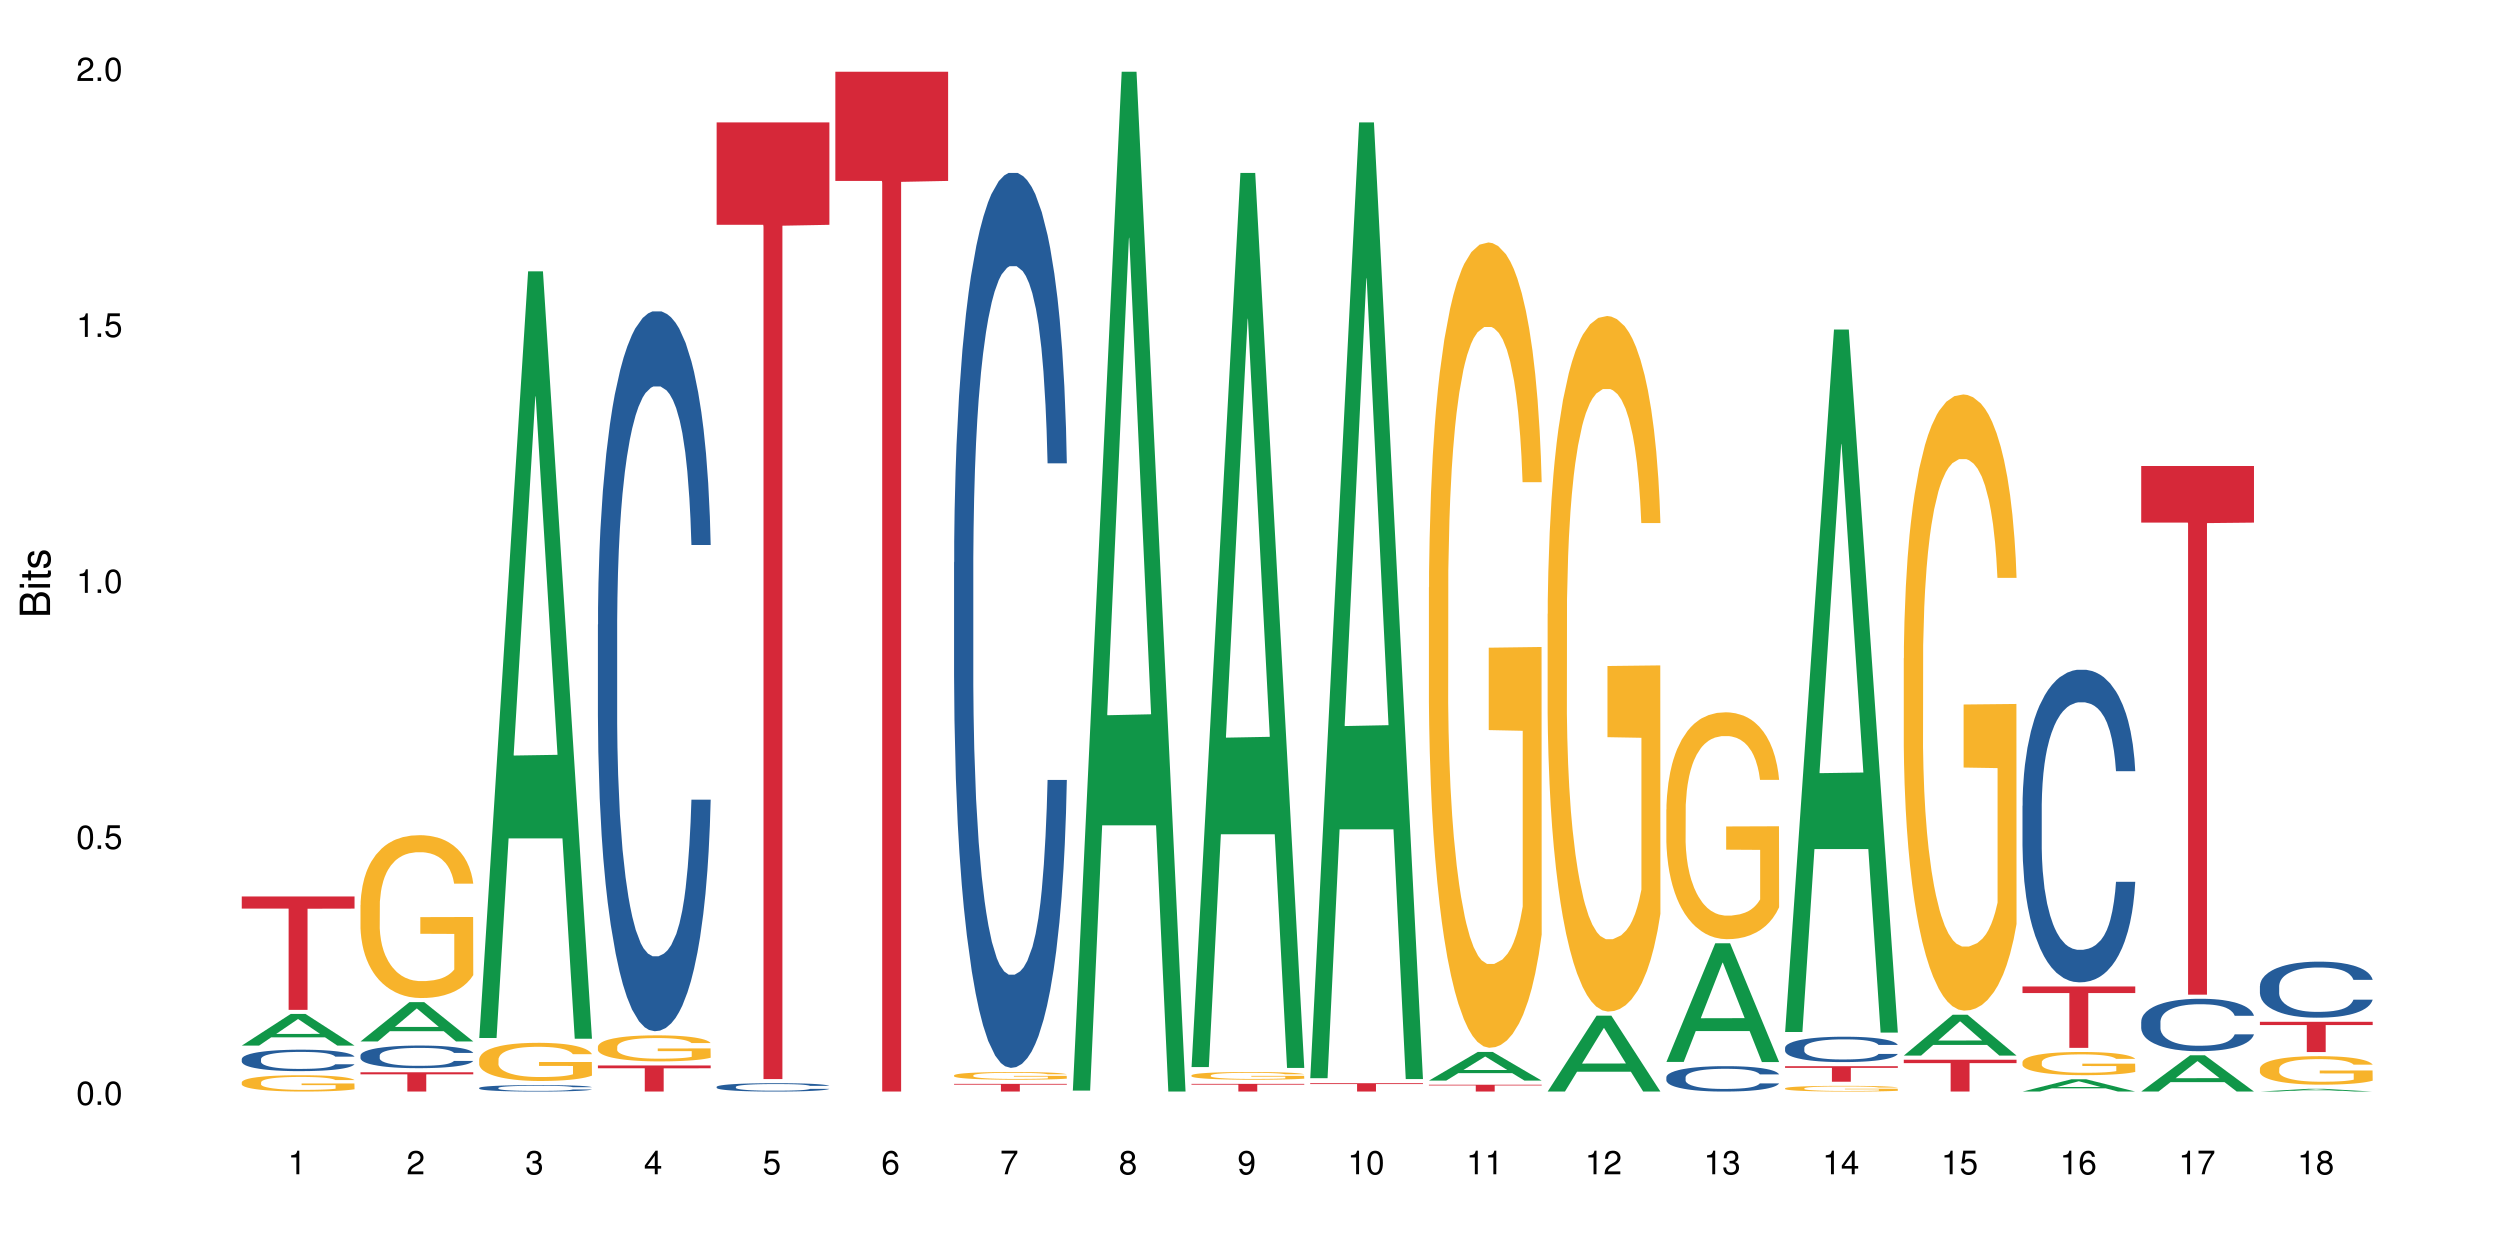<?xml version="1.0" encoding="UTF-8"?>
<svg xmlns="http://www.w3.org/2000/svg" xmlns:xlink="http://www.w3.org/1999/xlink" width="720pt" height="360pt" viewBox="0 0 720 360" version="1.1">
<defs>
<g>
<symbol overflow="visible" id="glyph0-0">
<path style="stroke:none;" d=""/>
</symbol>
<symbol overflow="visible" id="glyph0-1">
<path style="stroke:none;" d="M 2.641 -6.797 C 2 -6.797 1.422 -6.531 1.078 -6.047 C 0.641 -5.453 0.406 -4.547 0.406 -3.297 C 0.406 -1 1.188 0.219 2.641 0.219 C 4.078 0.219 4.859 -1 4.859 -3.234 C 4.859 -4.562 4.656 -5.438 4.203 -6.047 C 3.844 -6.531 3.281 -6.797 2.641 -6.797 Z M 2.641 -6.047 C 3.547 -6.047 4 -5.125 4 -3.312 C 4 -1.375 3.562 -0.484 2.625 -0.484 C 1.734 -0.484 1.281 -1.422 1.281 -3.281 C 1.281 -5.141 1.734 -6.047 2.641 -6.047 Z M 2.641 -6.047 "/>
</symbol>
<symbol overflow="visible" id="glyph0-2">
<path style="stroke:none;" d="M 1.828 -1 L 0.828 -1 L 0.828 0 L 1.828 0 Z M 1.828 -1 "/>
</symbol>
<symbol overflow="visible" id="glyph0-3">
<path style="stroke:none;" d="M 4.562 -6.797 L 1.062 -6.797 L 0.547 -3.094 L 1.328 -3.094 C 1.719 -3.562 2.047 -3.734 2.578 -3.734 C 3.484 -3.734 4.062 -3.109 4.062 -2.094 C 4.062 -1.125 3.484 -0.531 2.578 -0.531 C 1.828 -0.531 1.375 -0.906 1.188 -1.672 L 0.328 -1.672 C 0.453 -1.109 0.547 -0.844 0.75 -0.594 C 1.125 -0.078 1.828 0.219 2.594 0.219 C 3.969 0.219 4.922 -0.781 4.922 -2.219 C 4.922 -3.562 4.031 -4.484 2.719 -4.484 C 2.25 -4.484 1.859 -4.359 1.469 -4.062 L 1.734 -5.969 L 4.562 -5.969 Z M 4.562 -6.797 "/>
</symbol>
<symbol overflow="visible" id="glyph0-4">
<path style="stroke:none;" d="M 2.484 -4.844 L 2.484 0 L 3.328 0 L 3.328 -6.797 L 2.766 -6.797 C 2.469 -5.75 2.281 -5.609 0.984 -5.453 L 0.984 -4.844 Z M 2.484 -4.844 "/>
</symbol>
<symbol overflow="visible" id="glyph0-5">
<path style="stroke:none;" d="M 4.859 -0.828 L 1.281 -0.828 C 1.359 -1.391 1.672 -1.75 2.5 -2.234 L 3.469 -2.75 C 4.406 -3.266 4.906 -3.969 4.906 -4.812 C 4.906 -5.375 4.672 -5.906 4.266 -6.266 C 3.859 -6.625 3.375 -6.797 2.719 -6.797 C 1.859 -6.797 1.219 -6.5 0.844 -5.922 C 0.609 -5.562 0.5 -5.125 0.484 -4.438 L 1.328 -4.438 C 1.359 -4.906 1.406 -5.188 1.531 -5.406 C 1.75 -5.812 2.188 -6.062 2.703 -6.062 C 3.469 -6.062 4.031 -5.516 4.031 -4.781 C 4.031 -4.25 3.719 -3.797 3.125 -3.438 L 2.234 -2.938 C 0.812 -2.141 0.406 -1.5 0.328 0 L 4.859 0 Z M 4.859 -0.828 "/>
</symbol>
<symbol overflow="visible" id="glyph0-6">
<path style="stroke:none;" d="M 2.125 -3.125 L 2.578 -3.125 C 3.516 -3.125 3.984 -2.703 3.984 -1.891 C 3.984 -1.031 3.469 -0.531 2.578 -0.531 C 1.656 -0.531 1.203 -0.984 1.156 -1.969 L 0.312 -1.969 C 0.344 -1.422 0.438 -1.078 0.609 -0.766 C 0.953 -0.109 1.625 0.219 2.547 0.219 C 3.953 0.219 4.859 -0.609 4.859 -1.906 C 4.859 -2.766 4.516 -3.25 3.703 -3.516 C 4.344 -3.766 4.656 -4.25 4.656 -4.938 C 4.656 -6.109 3.875 -6.797 2.578 -6.797 C 1.203 -6.797 0.484 -6.047 0.453 -4.609 L 1.297 -4.609 C 1.312 -5.016 1.344 -5.25 1.453 -5.453 C 1.641 -5.828 2.062 -6.062 2.594 -6.062 C 3.344 -6.062 3.797 -5.625 3.797 -4.906 C 3.797 -4.422 3.609 -4.141 3.25 -3.984 C 3.016 -3.891 2.719 -3.844 2.125 -3.844 Z M 2.125 -3.125 "/>
</symbol>
<symbol overflow="visible" id="glyph0-7">
<path style="stroke:none;" d="M 3.141 -1.625 L 3.141 0 L 3.984 0 L 3.984 -1.625 L 4.984 -1.625 L 4.984 -2.391 L 3.984 -2.391 L 3.984 -6.797 L 3.359 -6.797 L 0.266 -2.516 L 0.266 -1.625 Z M 3.141 -2.391 L 1 -2.391 L 3.141 -5.359 Z M 3.141 -2.391 "/>
</symbol>
<symbol overflow="visible" id="glyph0-8">
<path style="stroke:none;" d="M 4.781 -5.031 C 4.609 -6.141 3.891 -6.797 2.844 -6.797 C 2.094 -6.797 1.422 -6.438 1.031 -5.828 C 0.609 -5.172 0.406 -4.344 0.406 -3.094 C 0.406 -1.953 0.578 -1.234 0.984 -0.625 C 1.359 -0.078 1.953 0.219 2.703 0.219 C 3.984 0.219 4.922 -0.734 4.922 -2.078 C 4.922 -3.344 4.062 -4.234 2.844 -4.234 C 2.172 -4.234 1.641 -3.969 1.281 -3.469 C 1.281 -5.125 1.828 -6.047 2.797 -6.047 C 3.391 -6.047 3.797 -5.672 3.938 -5.031 Z M 2.734 -3.484 C 3.547 -3.484 4.062 -2.922 4.062 -2 C 4.062 -1.156 3.484 -0.531 2.703 -0.531 C 1.922 -0.531 1.328 -1.188 1.328 -2.047 C 1.328 -2.891 1.906 -3.484 2.734 -3.484 Z M 2.734 -3.484 "/>
</symbol>
<symbol overflow="visible" id="glyph0-9">
<path style="stroke:none;" d="M 4.984 -6.797 L 0.438 -6.797 L 0.438 -5.969 L 4.109 -5.969 C 2.5 -3.656 1.828 -2.234 1.328 0 L 2.219 0 C 2.594 -2.172 3.453 -4.047 4.984 -6.094 Z M 4.984 -6.797 "/>
</symbol>
<symbol overflow="visible" id="glyph0-10">
<path style="stroke:none;" d="M 3.75 -3.578 C 4.453 -4 4.688 -4.344 4.688 -4.984 C 4.688 -6.047 3.844 -6.797 2.641 -6.797 C 1.438 -6.797 0.594 -6.047 0.594 -4.984 C 0.594 -4.359 0.828 -4.016 1.516 -3.578 C 0.734 -3.203 0.359 -2.641 0.359 -1.891 C 0.359 -0.641 1.297 0.219 2.641 0.219 C 3.984 0.219 4.922 -0.641 4.922 -1.875 C 4.922 -2.641 4.531 -3.203 3.75 -3.578 Z M 2.641 -6.047 C 3.359 -6.047 3.812 -5.625 3.812 -4.969 C 3.812 -4.344 3.344 -3.922 2.641 -3.922 C 1.922 -3.922 1.453 -4.344 1.453 -4.984 C 1.453 -5.625 1.922 -6.047 2.641 -6.047 Z M 2.641 -3.203 C 3.484 -3.203 4.062 -2.672 4.062 -1.875 C 4.062 -1.062 3.484 -0.531 2.625 -0.531 C 1.797 -0.531 1.219 -1.078 1.219 -1.875 C 1.219 -2.672 1.797 -3.203 2.641 -3.203 Z M 2.641 -3.203 "/>
</symbol>
<symbol overflow="visible" id="glyph0-11">
<path style="stroke:none;" d="M 0.516 -1.547 C 0.672 -0.438 1.406 0.219 2.438 0.219 C 3.188 0.219 3.859 -0.141 4.266 -0.75 C 4.688 -1.406 4.891 -2.25 4.891 -3.484 C 4.891 -4.625 4.703 -5.359 4.312 -5.953 C 3.938 -6.5 3.344 -6.797 2.594 -6.797 C 1.297 -6.797 0.359 -5.844 0.359 -4.516 C 0.359 -3.25 1.234 -2.344 2.453 -2.344 C 3.094 -2.344 3.562 -2.578 4.016 -3.109 C 4 -1.453 3.469 -0.531 2.5 -0.531 C 1.906 -0.531 1.484 -0.906 1.359 -1.547 Z M 2.578 -6.062 C 3.375 -6.062 3.969 -5.406 3.969 -4.531 C 3.969 -3.688 3.375 -3.094 2.547 -3.094 C 1.734 -3.094 1.234 -3.672 1.234 -4.578 C 1.234 -5.438 1.797 -6.062 2.578 -6.062 Z M 2.578 -6.062 "/>
</symbol>
<symbol overflow="visible" id="glyph1-0">
<path style="stroke:none;" d=""/>
</symbol>
<symbol overflow="visible" id="glyph1-1">
<path style="stroke:none;" d="M 0 -0.953 L 0 -4.891 C 0 -5.719 -0.234 -6.344 -0.734 -6.797 C -1.188 -7.234 -1.812 -7.469 -2.5 -7.469 C -3.547 -7.469 -4.188 -7 -4.625 -5.875 C -4.984 -6.672 -5.641 -7.094 -6.531 -7.094 C -7.156 -7.094 -7.734 -6.859 -8.141 -6.391 C -8.562 -5.938 -8.75 -5.344 -8.75 -4.5 L -8.75 -0.953 Z M -4.984 -2.062 L -7.766 -2.062 L -7.766 -4.219 C -7.766 -4.844 -7.688 -5.203 -7.453 -5.5 C -7.219 -5.812 -6.859 -5.969 -6.375 -5.969 C -5.906 -5.969 -5.531 -5.812 -5.297 -5.5 C -5.062 -5.203 -4.984 -4.844 -4.984 -4.219 Z M -0.984 -2.062 L -4 -2.062 L -4 -4.781 C -4 -5.328 -3.859 -5.688 -3.578 -5.953 C -3.297 -6.219 -2.922 -6.359 -2.484 -6.359 C -2.062 -6.359 -1.688 -6.219 -1.406 -5.953 C -1.109 -5.688 -0.984 -5.328 -0.984 -4.781 Z M -0.984 -2.062 "/>
</symbol>
<symbol overflow="visible" id="glyph1-2">
<path style="stroke:none;" d="M -6.281 -1.797 L -6.281 -0.797 L 0 -0.797 L 0 -1.797 Z M -8.75 -1.797 L -8.75 -0.797 L -7.484 -0.797 L -7.484 -1.797 Z M -8.75 -1.797 "/>
</symbol>
<symbol overflow="visible" id="glyph1-3">
<path style="stroke:none;" d="M -6.281 -3.047 L -6.281 -2.016 L -8.016 -2.016 L -8.016 -1.016 L -6.281 -1.016 L -6.281 -0.172 L -5.469 -0.172 L -5.469 -1.016 L -0.719 -1.016 C -0.078 -1.016 0.281 -1.453 0.281 -2.234 C 0.281 -2.469 0.25 -2.719 0.188 -3.047 L -0.641 -3.047 C -0.609 -2.922 -0.594 -2.766 -0.594 -2.562 C -0.594 -2.141 -0.719 -2.016 -1.156 -2.016 L -5.469 -2.016 L -5.469 -3.047 Z M -6.281 -3.047 "/>
</symbol>
<symbol overflow="visible" id="glyph1-4">
<path style="stroke:none;" d="M -4.531 -5.25 C -5.766 -5.25 -6.469 -4.422 -6.469 -2.969 C -6.469 -1.516 -5.719 -0.562 -4.547 -0.562 C -3.562 -0.562 -3.094 -1.062 -2.734 -2.562 L -2.516 -3.484 C -2.344 -4.188 -2.094 -4.469 -1.625 -4.469 C -1.047 -4.469 -0.641 -3.875 -0.641 -3 C -0.641 -2.453 -0.797 -2 -1.062 -1.75 C -1.25 -1.594 -1.422 -1.531 -1.875 -1.469 L -1.875 -0.406 C -0.422 -0.453 0.281 -1.266 0.281 -2.922 C 0.281 -4.5 -0.5 -5.516 -1.719 -5.516 C -2.656 -5.516 -3.172 -4.984 -3.469 -3.734 L -3.703 -2.766 C -3.891 -1.953 -4.156 -1.609 -4.594 -1.609 C -5.172 -1.609 -5.547 -2.125 -5.547 -2.938 C -5.547 -3.75 -5.203 -4.172 -4.531 -4.203 Z M -4.531 -5.25 "/>
</symbol>
</g>
</defs>
<g id="surface24096">
<rect x="0" y="0" width="720" height="360" style="fill:rgb(100%,100%,100%);fill-opacity:1;stroke:none;"/>
<path style=" stroke:none;fill-rule:nonzero;fill:rgb(6.275%,58.824%,28.235%);fill-opacity:1;" d="M 69.629 301.125 L 69.664 301.117 L 83.719 292.02 L 87.984 292.02 L 102.109 301.133 L 97.148 301.133 L 93.609 298.754 L 78.098 298.754 L 74.625 301.125 L 69.629 301.125 L 79.59 297.77 L 92.184 297.762 L 85.902 293.508 L 85.836 293.5 L 85.766 293.523 L 79.555 297.762 L 79.59 297.77 Z M 69.629 301.125 "/>
<path style=" stroke:none;fill-rule:nonzero;fill:rgb(14.51%,36.078%,60%);fill-opacity:1;" d="M 69.629 305 L 69.668 304.992 L 69.668 304.859 L 69.789 304.645 L 70.066 304.375 L 70.344 304.188 L 71.055 303.855 L 72.047 303.531 L 73.074 303.285 L 73.828 303.137 L 74.5 303.023 L 76.047 302.816 L 77.035 302.707 L 78.105 302.613 L 79.414 302.516 L 80.363 302.461 L 82.504 302.371 L 84.086 302.328 L 85.316 302.312 L 87.969 302.312 L 89.555 302.336 L 90.703 302.363 L 91.969 302.41 L 93.039 302.461 L 94.902 302.586 L 96.562 302.742 L 97.316 302.832 L 98.504 303.008 L 99.418 303.176 L 100.051 303.324 L 100.762 303.531 L 101.398 303.785 L 101.871 304.074 L 102.109 304.316 L 96.562 304.316 L 96.285 304.09 L 95.969 303.914 L 95.375 303.684 L 94.781 303.52 L 93.949 303.355 L 93.199 303.25 L 92.168 303.145 L 91.258 303.074 L 90.305 303.023 L 89.395 302.992 L 87.652 302.957 L 85.633 302.957 L 84.879 302.969 L 83.336 303.012 L 82.504 303.051 L 81.312 303.133 L 80.484 303.203 L 79.492 303.316 L 78.82 303.414 L 77.988 303.559 L 77.395 303.691 L 76.719 303.875 L 76.324 304.016 L 75.969 304.176 L 75.648 304.363 L 75.414 304.559 L 75.254 304.77 L 75.176 304.973 L 75.176 305.848 L 75.254 306.051 L 75.453 306.285 L 75.969 306.629 L 76.719 306.93 L 77.59 307.168 L 78.422 307.336 L 78.898 307.414 L 79.531 307.504 L 80.523 307.617 L 81.949 307.73 L 82.781 307.777 L 84.047 307.82 L 85.355 307.844 L 87.098 307.844 L 88.641 307.82 L 89.672 307.793 L 90.742 307.75 L 92.207 307.652 L 93.117 307.562 L 93.91 307.453 L 94.504 307.348 L 94.902 307.258 L 95.496 307.082 L 95.969 306.891 L 96.328 306.691 L 96.562 306.5 L 102.109 306.5 L 101.871 306.727 L 101.516 306.945 L 101.16 307.109 L 100.605 307.309 L 99.973 307.484 L 99.059 307.68 L 98.309 307.809 L 97.316 307.953 L 96.406 308.059 L 95.414 308.156 L 93.949 308.266 L 93 308.324 L 91.969 308.375 L 90.742 308.418 L 89.195 308.461 L 87.531 308.48 L 85.988 308.488 L 84.324 308.477 L 83.098 308.453 L 81.473 308.402 L 79.453 308.301 L 77.988 308.195 L 76.84 308.086 L 75.848 307.973 L 74.738 307.82 L 73.312 307.574 L 72.441 307.383 L 71.848 307.223 L 71.176 307.004 L 70.699 306.805 L 70.145 306.488 L 69.75 306.09 L 69.629 305.777 Z M 69.629 305 "/>
<path style=" stroke:none;fill-rule:nonzero;fill:rgb(96.863%,70.196%,16.863%);fill-opacity:1;" d="M 69.629 311.684 L 69.668 311.676 L 69.668 311.59 L 69.828 311.398 L 70.223 311.133 L 70.738 310.914 L 71.293 310.742 L 71.648 310.652 L 72.242 310.523 L 72.758 310.426 L 74.066 310.234 L 75.73 310.055 L 76.641 309.977 L 77.672 309.902 L 79.137 309.82 L 79.809 309.793 L 81.867 309.723 L 84.207 309.68 L 86.781 309.668 L 87.969 309.672 L 89.594 309.688 L 91.812 309.734 L 93.078 309.777 L 94.07 309.82 L 95.098 309.879 L 96.367 309.965 L 97.555 310.066 L 98.504 310.168 L 99.457 310.297 L 100.246 310.438 L 100.922 310.586 L 101.516 310.766 L 101.871 310.918 L 102.109 311.066 L 96.605 311.066 L 96.285 310.918 L 95.93 310.801 L 95.336 310.66 L 94.742 310.555 L 94.148 310.477 L 93.039 310.363 L 92.09 310.293 L 90.898 310.234 L 89.75 310.195 L 88.445 310.168 L 87.652 310.16 L 85.551 310.16 L 83.652 310.191 L 82.543 310.227 L 81.75 310.262 L 80.641 310.324 L 79.969 310.375 L 79.57 310.41 L 78.383 310.543 L 77.59 310.664 L 77.156 310.746 L 76.602 310.875 L 76.203 310.988 L 75.77 311.16 L 75.531 311.289 L 75.215 311.582 L 75.176 312.355 L 75.293 312.52 L 75.531 312.695 L 75.848 312.852 L 76.324 313.012 L 76.797 313.137 L 77.629 313.305 L 78.344 313.418 L 78.898 313.488 L 79.969 313.605 L 80.402 313.645 L 81.434 313.723 L 82.504 313.781 L 83.809 313.832 L 84.801 313.859 L 86.383 313.883 L 88.406 313.883 L 90.781 313.855 L 92.285 313.82 L 93.316 313.785 L 93.988 313.758 L 94.82 313.711 L 95.414 313.668 L 95.969 313.617 L 96.645 313.547 L 96.645 312.52 L 86.859 312.516 L 86.859 312.035 L 102.07 312.031 L 102.109 313.711 L 101.277 313.824 L 100.246 313.938 L 99.258 314.023 L 98.227 314.098 L 96.762 314.176 L 95.574 314.23 L 93.75 314.289 L 92.09 314.328 L 90.344 314.352 L 88.801 314.367 L 86.98 314.371 L 85.355 314.363 L 83.613 314.336 L 82.227 314.301 L 80.957 314.258 L 79.691 314.203 L 78.105 314.113 L 77.074 314.039 L 76.008 313.949 L 74.938 313.844 L 73.988 313.727 L 73.352 313.637 L 72.719 313.531 L 72.047 313.402 L 71.41 313.258 L 70.938 313.125 L 70.5 312.973 L 70.184 312.832 L 69.867 312.641 L 69.707 312.484 L 69.629 312.352 Z M 69.629 311.684 "/>
<path style=" stroke:none;fill-rule:nonzero;fill:rgb(83.922%,15.686%,22.353%);fill-opacity:1;" d="M 69.629 258.191 L 102.109 258.191 L 102.109 261.684 L 88.574 261.715 L 88.574 290.84 L 83.125 290.84 L 83.125 261.746 L 83.047 261.684 L 69.629 261.684 Z M 69.629 258.191 "/>
<path style=" stroke:none;fill-rule:nonzero;fill:rgb(6.275%,58.824%,28.235%);fill-opacity:1;" d="M 103.82 299.934 L 103.855 299.922 L 117.906 288.617 L 122.176 288.617 L 136.301 299.941 L 131.336 299.941 L 127.797 296.988 L 112.285 296.988 L 108.816 299.934 L 103.82 299.934 L 113.777 295.766 L 126.375 295.754 L 120.094 290.469 L 120.023 290.457 L 119.957 290.488 L 113.742 295.754 L 113.777 295.766 Z M 103.82 299.934 "/>
<path style=" stroke:none;fill-rule:nonzero;fill:rgb(14.51%,36.078%,60%);fill-opacity:1;" d="M 103.82 303.957 L 103.859 303.953 L 103.859 303.809 L 103.977 303.582 L 104.254 303.297 L 104.531 303.102 L 105.246 302.75 L 106.234 302.41 L 107.266 302.148 L 108.02 301.992 L 108.691 301.871 L 110.234 301.652 L 111.227 301.539 L 112.297 301.438 L 113.602 301.336 L 114.555 301.277 L 116.691 301.184 L 118.277 301.141 L 119.504 301.121 L 122.16 301.121 L 123.742 301.145 L 124.891 301.176 L 126.16 301.223 L 127.23 301.277 L 129.09 301.41 L 130.754 301.574 L 131.508 301.672 L 132.695 301.855 L 133.605 302.035 L 134.238 302.188 L 134.953 302.41 L 135.586 302.676 L 136.062 302.98 L 136.301 303.238 L 130.754 303.238 L 130.477 303 L 130.16 302.812 L 129.566 302.57 L 128.973 302.398 L 128.141 302.223 L 127.387 302.109 L 126.355 301.996 L 125.445 301.926 L 124.496 301.871 L 123.586 301.836 L 121.844 301.801 L 119.82 301.801 L 119.07 301.812 L 117.523 301.859 L 116.691 301.902 L 115.504 301.984 L 114.672 302.062 L 113.684 302.184 L 113.008 302.285 L 112.176 302.438 L 111.582 302.574 L 110.91 302.773 L 110.512 302.922 L 110.156 303.086 L 109.84 303.285 L 109.602 303.492 L 109.445 303.715 L 109.363 303.926 L 109.363 304.852 L 109.445 305.066 L 109.641 305.316 L 110.156 305.68 L 110.91 305.992 L 111.781 306.246 L 112.613 306.422 L 113.09 306.508 L 113.723 306.602 L 114.711 306.719 L 116.137 306.84 L 116.969 306.887 L 118.238 306.934 L 119.543 306.957 L 121.289 306.957 L 122.832 306.934 L 123.863 306.906 L 124.93 306.859 L 126.398 306.758 L 127.309 306.66 L 128.102 306.547 L 128.695 306.434 L 129.09 306.34 L 129.684 306.156 L 130.16 305.953 L 130.516 305.742 L 130.754 305.543 L 136.301 305.543 L 136.062 305.781 L 135.707 306.012 L 135.348 306.184 L 134.793 306.395 L 134.16 306.578 L 133.25 306.785 L 132.496 306.922 L 131.508 307.07 L 130.594 307.184 L 129.605 307.285 L 128.141 307.406 L 127.188 307.465 L 126.16 307.52 L 124.93 307.566 L 123.387 307.609 L 121.723 307.633 L 120.18 307.637 L 118.516 307.625 L 117.285 307.602 L 115.664 307.547 L 113.641 307.441 L 112.176 307.328 L 111.027 307.215 L 110.039 307.098 L 108.93 306.934 L 107.504 306.672 L 106.633 306.469 L 106.039 306.305 L 105.363 306.07 L 104.887 305.863 L 104.336 305.531 L 103.938 305.105 L 103.82 304.777 Z M 103.82 303.957 "/>
<path style=" stroke:none;fill-rule:nonzero;fill:rgb(96.863%,70.196%,16.863%);fill-opacity:1;" d="M 103.82 260.621 L 103.859 260.578 L 103.859 259.719 L 104.016 257.793 L 104.414 255.137 L 104.93 252.949 L 105.484 251.238 L 105.84 250.336 L 106.434 249.051 L 106.949 248.109 L 108.254 246.184 L 109.918 244.383 L 110.832 243.609 L 111.859 242.883 L 113.324 242.07 L 114 241.77 L 116.059 241.082 L 118.395 240.656 L 120.969 240.527 L 122.16 240.57 L 123.781 240.742 L 126 241.211 L 127.27 241.641 L 128.258 242.07 L 129.289 242.625 L 130.555 243.484 L 131.746 244.512 L 132.695 245.539 L 133.645 246.824 L 134.438 248.195 L 135.109 249.695 L 135.707 251.496 L 136.062 252.992 L 136.301 254.492 L 130.793 254.492 L 130.477 252.992 L 130.121 251.836 L 129.527 250.422 L 128.934 249.395 L 128.34 248.582 L 127.23 247.469 L 126.277 246.781 L 125.09 246.184 L 123.941 245.797 L 122.633 245.539 L 121.844 245.453 L 119.742 245.453 L 117.84 245.754 L 116.73 246.098 L 115.941 246.438 L 114.832 247.082 L 114.156 247.594 L 113.762 247.938 L 112.574 249.266 L 111.781 250.465 L 111.344 251.281 L 110.789 252.566 L 110.395 253.723 L 109.957 255.438 L 109.723 256.723 L 109.402 259.633 L 109.363 267.348 L 109.484 268.973 L 109.723 270.73 L 110.039 272.273 L 110.512 273.902 L 110.988 275.145 L 111.82 276.812 L 112.535 277.93 L 113.09 278.656 L 114.156 279.812 L 114.594 280.199 L 115.621 280.969 L 116.691 281.57 L 118 282.082 L 118.988 282.34 L 120.574 282.555 L 122.594 282.555 L 124.973 282.297 L 126.477 281.957 L 127.508 281.613 L 128.18 281.312 L 129.012 280.84 L 129.605 280.414 L 130.16 279.941 L 130.832 279.215 L 130.832 268.973 L 121.051 268.93 L 121.051 264.133 L 136.262 264.09 L 136.301 280.84 L 135.469 282 L 134.438 283.113 L 133.449 283.969 L 132.418 284.695 L 130.953 285.512 L 129.766 286.023 L 127.941 286.625 L 126.277 287.012 L 124.535 287.27 L 122.992 287.395 L 121.168 287.438 L 119.543 287.352 L 117.801 287.098 L 116.414 286.754 L 115.148 286.324 L 113.879 285.77 L 112.297 284.867 L 111.266 284.141 L 110.195 283.242 L 109.125 282.168 L 108.176 281.012 L 107.543 280.113 L 106.91 279.086 L 106.234 277.801 L 105.602 276.344 L 105.125 275.016 L 104.691 273.516 L 104.375 272.102 L 104.059 270.172 L 103.898 268.633 L 103.82 267.305 Z M 103.82 260.621 "/>
<path style=" stroke:none;fill-rule:nonzero;fill:rgb(83.922%,15.686%,22.353%);fill-opacity:1;" d="M 103.82 308.816 L 136.301 308.816 L 136.301 309.41 L 122.762 309.418 L 122.762 314.371 L 117.316 314.371 L 117.316 309.422 L 117.238 309.41 L 103.82 309.41 Z M 103.82 308.816 "/>
<path style=" stroke:none;fill-rule:nonzero;fill:rgb(6.275%,58.824%,28.235%);fill-opacity:1;" d="M 138.008 298.945 L 138.043 298.738 L 152.098 78.137 L 156.367 78.137 L 170.488 299.152 L 165.527 299.152 L 161.988 241.461 L 146.477 241.461 L 143.008 298.945 L 138.008 298.945 L 147.969 217.594 L 160.566 217.387 L 154.285 114.246 L 154.215 114.039 L 154.145 114.66 L 147.934 217.387 L 147.969 217.594 Z M 138.008 298.945 "/>
<path style=" stroke:none;fill-rule:nonzero;fill:rgb(14.51%,36.078%,60%);fill-opacity:1;" d="M 138.008 313.316 L 138.047 313.316 L 138.047 313.273 L 138.168 313.211 L 138.445 313.129 L 138.723 313.07 L 139.434 312.973 L 140.426 312.875 L 141.457 312.801 L 142.207 312.754 L 142.883 312.723 L 144.426 312.656 L 145.418 312.625 L 146.484 312.598 L 147.793 312.566 L 148.742 312.551 L 150.883 312.523 L 152.465 312.512 L 153.695 312.508 L 156.348 312.508 L 157.934 312.512 L 159.082 312.523 L 160.348 312.535 L 161.418 312.551 L 163.281 312.59 L 164.945 312.637 L 165.695 312.664 L 166.887 312.715 L 167.797 312.766 L 168.43 312.812 L 169.145 312.875 L 169.777 312.953 L 170.25 313.039 L 170.488 313.113 L 164.945 313.113 L 164.668 313.043 L 164.352 312.992 L 163.754 312.922 L 163.16 312.871 L 162.328 312.82 L 161.578 312.789 L 160.547 312.758 L 159.637 312.738 L 158.688 312.723 L 157.773 312.711 L 156.031 312.699 L 154.012 312.699 L 153.258 312.703 L 151.715 312.719 L 150.883 312.73 L 149.695 312.754 L 148.863 312.777 L 147.871 312.809 L 147.199 312.84 L 146.367 312.883 L 145.773 312.922 L 145.098 312.977 L 144.703 313.02 L 144.348 313.07 L 144.031 313.125 L 143.793 313.184 L 143.633 313.246 L 143.555 313.309 L 143.555 313.574 L 143.633 313.633 L 143.832 313.707 L 144.348 313.809 L 145.098 313.898 L 145.969 313.973 L 146.801 314.023 L 147.277 314.047 L 147.91 314.074 L 148.902 314.109 L 150.328 314.141 L 151.16 314.156 L 152.426 314.168 L 153.734 314.176 L 155.477 314.176 L 157.023 314.168 L 158.051 314.16 L 159.121 314.148 L 160.586 314.117 L 161.496 314.09 L 162.289 314.059 L 162.883 314.027 L 163.281 314 L 163.875 313.945 L 164.352 313.887 L 164.707 313.828 L 164.945 313.77 L 170.488 313.77 L 170.25 313.84 L 169.895 313.906 L 169.539 313.953 L 168.984 314.016 L 168.352 314.066 L 167.438 314.129 L 166.688 314.168 L 165.695 314.207 L 164.785 314.242 L 163.797 314.27 L 162.328 314.305 L 161.379 314.32 L 160.348 314.336 L 159.121 314.352 L 157.578 314.363 L 155.914 314.367 L 154.367 314.371 L 152.703 314.367 L 151.477 314.359 L 149.852 314.344 L 147.832 314.312 L 146.367 314.281 L 145.219 314.25 L 144.227 314.215 L 143.117 314.168 L 141.691 314.094 L 140.82 314.035 L 140.227 313.988 L 139.555 313.922 L 139.078 313.863 L 138.523 313.766 L 138.129 313.645 L 138.008 313.551 Z M 138.008 313.316 "/>
<path style=" stroke:none;fill-rule:nonzero;fill:rgb(96.863%,70.196%,16.863%);fill-opacity:1;" d="M 138.008 305.039 L 138.047 305.031 L 138.047 304.828 L 138.207 304.379 L 138.602 303.754 L 139.117 303.242 L 139.672 302.84 L 140.027 302.633 L 140.625 302.328 L 141.137 302.109 L 142.445 301.656 L 144.109 301.234 L 145.02 301.055 L 146.051 300.883 L 147.516 300.691 L 148.188 300.621 L 150.25 300.461 L 152.586 300.363 L 155.16 300.332 L 156.348 300.34 L 157.973 300.383 L 160.191 300.492 L 161.457 300.594 L 162.449 300.691 L 163.477 300.824 L 164.746 301.023 L 165.934 301.266 L 166.887 301.508 L 167.836 301.809 L 168.629 302.129 L 169.301 302.48 L 169.895 302.902 L 170.25 303.254 L 170.488 303.605 L 164.984 303.605 L 164.668 303.254 L 164.309 302.98 L 163.715 302.652 L 163.121 302.41 L 162.527 302.219 L 161.418 301.957 L 160.469 301.797 L 159.281 301.656 L 158.133 301.566 L 156.824 301.508 L 156.031 301.484 L 153.934 301.484 L 152.031 301.555 L 150.922 301.637 L 150.129 301.719 L 149.02 301.867 L 148.348 301.988 L 147.953 302.07 L 146.762 302.379 L 145.969 302.66 L 145.535 302.852 L 144.98 303.152 L 144.586 303.426 L 144.148 303.824 L 143.91 304.129 L 143.594 304.809 L 143.555 306.617 L 143.672 307 L 143.91 307.41 L 144.227 307.773 L 144.703 308.152 L 145.18 308.445 L 146.012 308.836 L 146.723 309.098 L 147.277 309.27 L 148.348 309.539 L 148.781 309.629 L 149.812 309.812 L 150.883 309.953 L 152.191 310.07 L 153.18 310.133 L 154.766 310.184 L 156.785 310.184 L 159.16 310.121 L 160.668 310.043 L 161.695 309.961 L 162.371 309.891 L 163.199 309.781 L 163.797 309.68 L 164.352 309.57 L 165.023 309.398 L 165.023 307 L 155.238 306.988 L 155.238 305.863 L 170.449 305.855 L 170.488 309.781 L 169.656 310.051 L 168.629 310.312 L 167.637 310.512 L 166.609 310.684 L 165.141 310.875 L 163.953 310.996 L 162.133 311.137 L 160.469 311.227 L 158.727 311.285 L 157.18 311.316 L 155.359 311.328 L 153.734 311.309 L 151.992 311.246 L 150.605 311.168 L 149.336 311.066 L 148.07 310.934 L 146.484 310.723 L 145.457 310.555 L 144.387 310.344 L 143.316 310.09 L 142.367 309.82 L 141.73 309.609 L 141.098 309.367 L 140.426 309.066 L 139.793 308.727 L 139.316 308.414 L 138.879 308.062 L 138.562 307.73 L 138.246 307.281 L 138.09 306.918 L 138.008 306.605 Z M 138.008 305.039 "/>
<path style=" stroke:none;fill-rule:nonzero;fill:rgb(14.51%,36.078%,60%);fill-opacity:1;" d="M 172.199 179.891 L 172.238 179.699 L 172.238 175.152 L 172.355 167.953 L 172.633 158.855 L 172.91 152.602 L 173.625 141.422 L 174.613 130.621 L 175.645 122.285 L 176.398 117.355 L 177.07 113.566 L 178.617 106.555 L 179.605 102.957 L 180.676 99.734 L 181.984 96.512 L 182.934 94.617 L 185.07 91.586 L 186.656 90.258 L 187.883 89.691 L 190.539 89.691 L 192.121 90.449 L 193.273 91.398 L 194.539 92.914 L 195.609 94.617 L 197.469 98.785 L 199.133 104.094 L 199.887 107.125 L 201.074 113 L 201.984 118.684 L 202.621 123.609 L 203.332 130.621 L 203.965 139.148 L 204.441 148.812 L 204.68 156.961 L 199.133 156.961 L 198.855 149.383 L 198.539 143.508 L 197.945 135.738 L 197.352 130.242 L 196.52 124.746 L 195.766 121.148 L 194.738 117.547 L 193.824 115.273 L 192.875 113.566 L 191.965 112.43 L 190.223 111.293 L 188.203 111.293 L 187.449 111.672 L 185.902 113.188 L 185.07 114.516 L 183.883 117.168 L 183.051 119.633 L 182.062 123.422 L 181.387 126.641 L 180.555 131.57 L 179.961 135.926 L 179.289 142.18 L 178.895 146.918 L 178.535 152.223 L 178.219 158.477 L 177.98 165.109 L 177.824 172.121 L 177.746 178.941 L 177.746 208.312 L 177.824 215.137 L 178.023 223.094 L 178.535 234.652 L 179.289 244.695 L 180.16 252.656 L 180.992 258.34 L 181.469 260.992 L 182.102 264.023 L 183.09 267.816 L 184.52 271.605 L 185.348 273.121 L 186.617 274.637 L 187.926 275.395 L 189.668 275.395 L 191.211 274.637 L 192.242 273.688 L 193.312 272.172 L 194.777 268.953 L 195.688 265.922 L 196.48 262.32 L 197.074 258.719 L 197.469 255.688 L 198.062 249.812 L 198.539 243.371 L 198.895 236.738 L 199.133 230.297 L 204.68 230.297 L 204.441 237.875 L 204.086 245.266 L 203.73 250.762 L 203.176 257.395 L 202.539 263.266 L 201.629 269.898 L 200.875 274.258 L 199.887 278.996 L 198.977 282.594 L 197.984 285.816 L 196.52 289.605 L 195.57 291.5 L 194.539 293.207 L 193.312 294.723 L 191.766 296.051 L 190.102 296.809 L 188.559 296.996 L 186.895 296.617 L 185.668 295.859 L 184.043 294.156 L 182.023 290.742 L 180.555 287.145 L 179.406 283.543 L 178.418 279.754 L 177.309 274.637 L 175.883 266.301 L 175.012 259.855 L 174.418 254.551 L 173.742 247.16 L 173.27 240.527 L 172.715 229.918 L 172.316 216.461 L 172.199 206.039 Z M 172.199 179.891 "/>
<path style=" stroke:none;fill-rule:nonzero;fill:rgb(96.863%,70.196%,16.863%);fill-opacity:1;" d="M 172.199 301.391 L 172.238 301.387 L 172.238 301.246 L 172.398 300.938 L 172.793 300.516 L 173.309 300.164 L 173.863 299.891 L 174.219 299.746 L 174.812 299.539 L 175.328 299.391 L 176.637 299.082 L 178.301 298.793 L 179.211 298.672 L 180.238 298.555 L 181.707 298.422 L 182.379 298.375 L 184.438 298.266 L 186.777 298.195 L 189.352 298.176 L 190.539 298.184 L 192.164 298.211 L 194.379 298.285 L 195.648 298.355 L 196.637 298.422 L 197.668 298.512 L 198.938 298.648 L 200.125 298.812 L 201.074 298.98 L 202.023 299.184 L 202.816 299.402 L 203.492 299.645 L 204.086 299.93 L 204.441 300.172 L 204.68 300.41 L 199.172 300.41 L 198.855 300.172 L 198.5 299.988 L 197.906 299.762 L 197.312 299.594 L 196.719 299.465 L 195.609 299.285 L 194.656 299.176 L 193.469 299.082 L 192.32 299.02 L 191.016 298.98 L 190.223 298.965 L 188.121 298.965 L 186.223 299.012 L 185.113 299.066 L 184.32 299.121 L 183.211 299.227 L 182.539 299.309 L 182.141 299.363 L 180.953 299.574 L 180.16 299.766 L 179.727 299.898 L 179.172 300.102 L 178.773 300.289 L 178.34 300.562 L 178.102 300.77 L 177.785 301.234 L 177.746 302.469 L 177.863 302.73 L 178.102 303.012 L 178.418 303.258 L 178.895 303.516 L 179.367 303.715 L 180.199 303.984 L 180.914 304.16 L 181.469 304.277 L 182.539 304.465 L 182.973 304.523 L 184.004 304.648 L 185.07 304.746 L 186.379 304.828 L 187.371 304.867 L 188.953 304.902 L 190.973 304.902 L 193.352 304.859 L 194.855 304.805 L 195.887 304.75 L 196.559 304.703 L 197.391 304.629 L 197.984 304.559 L 198.539 304.484 L 199.215 304.367 L 199.215 302.73 L 189.43 302.723 L 189.43 301.953 L 204.641 301.945 L 204.68 304.629 L 203.848 304.812 L 202.816 304.992 L 201.828 305.129 L 200.797 305.246 L 199.332 305.375 L 198.145 305.457 L 196.32 305.555 L 194.656 305.613 L 192.914 305.656 L 191.371 305.676 L 189.547 305.684 L 187.926 305.672 L 186.18 305.629 L 184.793 305.574 L 183.527 305.504 L 182.262 305.418 L 180.676 305.273 L 179.645 305.156 L 178.574 305.012 L 177.508 304.84 L 176.555 304.656 L 175.922 304.512 L 175.289 304.348 L 174.613 304.141 L 173.98 303.906 L 173.508 303.695 L 173.07 303.457 L 172.754 303.23 L 172.438 302.922 L 172.277 302.676 L 172.199 302.461 Z M 172.199 301.391 "/>
<path style=" stroke:none;fill-rule:nonzero;fill:rgb(83.922%,15.686%,22.353%);fill-opacity:1;" d="M 172.199 306.863 L 204.68 306.863 L 204.68 307.668 L 191.141 307.676 L 191.141 314.371 L 185.695 314.371 L 185.695 307.68 L 185.617 307.668 L 172.199 307.668 Z M 172.199 306.863 "/>
<path style=" stroke:none;fill-rule:nonzero;fill:rgb(14.51%,36.078%,60%);fill-opacity:1;" d="M 206.391 313.008 L 206.43 313.004 L 206.43 312.953 L 206.547 312.867 L 206.824 312.762 L 207.102 312.688 L 207.816 312.559 L 208.805 312.434 L 209.836 312.336 L 210.586 312.277 L 211.262 312.234 L 212.805 312.152 L 213.797 312.109 L 214.867 312.074 L 216.172 312.035 L 217.125 312.016 L 219.262 311.98 L 220.848 311.965 L 222.074 311.957 L 224.727 311.957 L 226.312 311.965 L 227.461 311.977 L 228.73 311.996 L 229.797 312.016 L 231.66 312.062 L 233.324 312.125 L 234.078 312.16 L 235.266 312.227 L 236.176 312.293 L 236.809 312.352 L 237.523 312.434 L 238.156 312.531 L 238.633 312.645 L 238.867 312.738 L 233.324 312.738 L 233.047 312.652 L 232.73 312.582 L 232.137 312.492 L 231.543 312.43 L 230.711 312.363 L 229.957 312.324 L 228.926 312.281 L 228.016 312.254 L 227.066 312.234 L 226.152 312.223 L 224.41 312.207 L 222.391 312.207 L 221.637 312.211 L 220.094 312.23 L 219.262 312.246 L 218.074 312.277 L 217.242 312.305 L 216.25 312.348 L 215.578 312.387 L 214.746 312.445 L 214.152 312.496 L 213.48 312.566 L 213.082 312.625 L 212.727 312.684 L 212.41 312.758 L 212.172 312.836 L 212.012 312.918 L 211.934 312.996 L 211.934 313.34 L 212.012 313.418 L 212.211 313.512 L 212.727 313.645 L 213.48 313.762 L 214.352 313.855 L 215.184 313.922 L 215.656 313.953 L 216.293 313.988 L 217.281 314.031 L 218.707 314.074 L 219.539 314.094 L 220.809 314.109 L 222.113 314.117 L 223.855 314.117 L 225.402 314.109 L 226.43 314.098 L 227.5 314.082 L 228.965 314.043 L 229.879 314.008 L 230.668 313.969 L 231.266 313.926 L 231.66 313.891 L 232.254 313.82 L 232.73 313.746 L 233.086 313.668 L 233.324 313.594 L 238.867 313.594 L 238.633 313.684 L 238.273 313.77 L 237.918 313.832 L 237.363 313.91 L 236.73 313.977 L 235.82 314.055 L 235.066 314.105 L 234.078 314.16 L 233.164 314.203 L 232.176 314.242 L 230.711 314.285 L 229.758 314.309 L 228.73 314.328 L 227.5 314.344 L 225.957 314.359 L 224.293 314.367 L 222.746 314.371 L 221.086 314.367 L 219.855 314.355 L 218.23 314.336 L 216.211 314.297 L 214.746 314.258 L 213.598 314.215 L 212.609 314.168 L 211.5 314.109 L 210.074 314.012 L 209.199 313.938 L 208.605 313.875 L 207.934 313.789 L 207.457 313.715 L 206.902 313.59 L 206.508 313.434 L 206.391 313.312 Z M 206.391 313.008 "/>
<path style=" stroke:none;fill-rule:nonzero;fill:rgb(83.922%,15.686%,22.353%);fill-opacity:1;" d="M 206.391 35.254 L 238.867 35.254 L 238.867 64.746 L 225.332 65.004 L 225.332 310.777 L 219.887 310.777 L 219.887 65.266 L 219.809 64.746 L 206.391 64.746 Z M 206.391 35.254 "/>
<path style=" stroke:none;fill-rule:nonzero;fill:rgb(83.922%,15.686%,22.353%);fill-opacity:1;" d="M 240.578 20.664 L 273.059 20.664 L 273.059 52.102 L 259.523 52.379 L 259.523 314.371 L 254.074 314.371 L 254.074 52.652 L 253.996 52.102 L 240.578 52.102 Z M 240.578 20.664 "/>
<path style=" stroke:none;fill-rule:nonzero;fill:rgb(14.51%,36.078%,60%);fill-opacity:1;" d="M 274.77 161.957 L 274.809 161.719 L 274.809 156.066 L 274.926 147.113 L 275.203 135.805 L 275.48 128.027 L 276.195 114.129 L 277.184 100.699 L 278.215 90.332 L 278.969 84.207 L 279.641 79.496 L 281.184 70.777 L 282.176 66.301 L 283.246 62.297 L 284.551 58.289 L 285.504 55.934 L 287.641 52.164 L 289.227 50.516 L 290.453 49.809 L 293.109 49.809 L 294.691 50.75 L 295.84 51.93 L 297.109 53.816 L 298.18 55.934 L 300.039 61.117 L 301.703 67.715 L 302.457 71.484 L 303.645 78.789 L 304.555 85.855 L 305.188 91.98 L 305.902 100.699 L 306.535 111.301 L 307.012 123.316 L 307.25 133.449 L 301.703 133.449 L 301.426 124.023 L 301.109 116.719 L 300.516 107.059 L 299.922 100.227 L 299.09 93.395 L 298.336 88.918 L 297.305 84.441 L 296.395 81.617 L 295.445 79.496 L 294.535 78.082 L 292.793 76.668 L 290.77 76.668 L 290.02 77.141 L 288.473 79.023 L 287.641 80.672 L 286.453 83.973 L 285.621 87.035 L 284.633 91.746 L 283.957 95.75 L 283.125 101.879 L 282.531 107.297 L 281.859 115.07 L 281.461 120.961 L 281.105 127.559 L 280.789 135.332 L 280.551 143.578 L 280.395 152.297 L 280.312 160.777 L 280.312 197.297 L 280.395 205.777 L 280.59 215.672 L 281.105 230.043 L 281.859 242.531 L 282.73 252.426 L 283.562 259.496 L 284.039 262.793 L 284.672 266.562 L 285.66 271.273 L 287.086 275.984 L 287.918 277.871 L 289.188 279.758 L 290.492 280.699 L 292.238 280.699 L 293.781 279.758 L 294.812 278.578 L 295.879 276.691 L 297.348 272.688 L 298.258 268.918 L 299.051 264.441 L 299.645 259.965 L 300.039 256.195 L 300.633 248.891 L 301.109 240.883 L 301.465 232.637 L 301.703 224.625 L 307.25 224.625 L 307.012 234.051 L 306.656 243.238 L 306.297 250.07 L 305.742 258.316 L 305.109 265.621 L 304.199 273.867 L 303.445 279.285 L 302.457 285.176 L 301.543 289.652 L 300.555 293.656 L 299.09 298.367 L 298.137 300.723 L 297.109 302.844 L 295.879 304.73 L 294.336 306.379 L 292.672 307.32 L 291.129 307.559 L 289.465 307.086 L 288.234 306.145 L 286.613 304.023 L 284.59 299.781 L 283.125 295.305 L 281.977 290.828 L 280.988 286.117 L 279.879 279.758 L 278.453 269.391 L 277.582 261.379 L 276.988 254.781 L 276.312 245.594 L 275.836 237.348 L 275.285 224.152 L 274.887 207.426 L 274.77 194.469 Z M 274.77 161.957 "/>
<path style=" stroke:none;fill-rule:nonzero;fill:rgb(96.863%,70.196%,16.863%);fill-opacity:1;" d="M 274.77 309.691 L 274.809 309.688 L 274.809 309.648 L 274.965 309.555 L 275.363 309.43 L 275.879 309.328 L 276.434 309.246 L 276.789 309.203 L 277.383 309.141 L 277.898 309.098 L 279.203 309.004 L 280.867 308.918 L 281.781 308.883 L 282.809 308.848 L 284.273 308.809 L 284.949 308.797 L 287.008 308.762 L 289.344 308.742 L 291.918 308.738 L 293.109 308.738 L 294.73 308.746 L 296.949 308.77 L 298.219 308.789 L 299.207 308.809 L 300.238 308.836 L 301.504 308.875 L 302.695 308.926 L 303.645 308.973 L 304.594 309.035 L 305.387 309.102 L 306.059 309.172 L 306.656 309.258 L 307.012 309.328 L 307.25 309.398 L 301.742 309.398 L 301.426 309.328 L 301.07 309.273 L 300.477 309.207 L 299.883 309.156 L 299.285 309.117 L 298.18 309.066 L 297.227 309.035 L 296.039 309.004 L 294.891 308.988 L 293.582 308.973 L 292.793 308.969 L 290.691 308.969 L 288.789 308.984 L 287.68 309 L 286.891 309.016 L 285.781 309.047 L 285.105 309.07 L 284.711 309.09 L 283.523 309.152 L 282.73 309.207 L 282.293 309.246 L 281.738 309.309 L 281.344 309.363 L 280.906 309.445 L 280.672 309.504 L 280.352 309.645 L 280.312 310.008 L 280.434 310.086 L 280.672 310.172 L 280.988 310.242 L 281.461 310.32 L 281.938 310.379 L 282.77 310.461 L 283.484 310.512 L 284.039 310.547 L 285.105 310.602 L 285.543 310.621 L 286.57 310.656 L 287.641 310.684 L 288.949 310.711 L 289.938 310.723 L 291.523 310.73 L 293.543 310.73 L 295.922 310.719 L 297.426 310.703 L 298.457 310.688 L 299.129 310.672 L 299.961 310.652 L 300.555 310.629 L 301.109 310.609 L 301.781 310.574 L 301.781 310.086 L 292 310.086 L 292 309.855 L 307.211 309.855 L 307.25 310.652 L 306.418 310.707 L 305.387 310.758 L 304.398 310.801 L 303.367 310.832 L 301.902 310.871 L 300.715 310.898 L 298.891 310.926 L 297.227 310.945 L 295.484 310.957 L 293.941 310.961 L 292.117 310.965 L 290.492 310.961 L 288.75 310.949 L 287.363 310.93 L 286.098 310.91 L 284.828 310.883 L 283.246 310.84 L 282.215 310.809 L 281.145 310.766 L 280.074 310.715 L 279.125 310.66 L 278.492 310.617 L 277.859 310.566 L 277.184 310.508 L 276.551 310.438 L 276.074 310.375 L 275.641 310.301 L 275.324 310.234 L 275.008 310.145 L 274.848 310.07 L 274.77 310.008 Z M 274.77 309.691 "/>
<path style=" stroke:none;fill-rule:nonzero;fill:rgb(83.922%,15.686%,22.353%);fill-opacity:1;" d="M 274.77 312.145 L 307.25 312.145 L 307.25 312.383 L 293.711 312.383 L 293.711 314.371 L 288.266 314.371 L 288.266 312.387 L 288.188 312.383 L 274.77 312.383 Z M 274.77 312.145 "/>
<path style=" stroke:none;fill-rule:nonzero;fill:rgb(6.275%,58.824%,28.235%);fill-opacity:1;" d="M 308.957 314.094 L 308.992 313.82 L 323.047 20.664 L 327.316 20.664 L 341.438 314.371 L 336.477 314.371 L 332.938 237.703 L 317.426 237.703 L 313.957 314.094 L 308.957 314.094 L 318.918 205.988 L 331.516 205.711 L 325.234 68.648 L 325.164 68.375 L 325.094 69.199 L 318.883 205.711 L 318.918 205.988 Z M 308.957 314.094 "/>
<path style=" stroke:none;fill-rule:nonzero;fill:rgb(6.275%,58.824%,28.235%);fill-opacity:1;" d="M 343.148 307.316 L 343.184 307.074 L 357.238 49.809 L 361.504 49.809 L 375.629 307.559 L 370.668 307.559 L 367.125 240.277 L 351.613 240.277 L 348.145 307.316 L 343.148 307.316 L 353.105 212.445 L 365.703 212.203 L 359.422 91.922 L 359.355 91.68 L 359.285 92.402 L 353.074 212.203 L 353.105 212.445 Z M 343.148 307.316 "/>
<path style=" stroke:none;fill-rule:nonzero;fill:rgb(96.863%,70.196%,16.863%);fill-opacity:1;" d="M 343.148 309.691 L 343.188 309.688 L 343.188 309.648 L 343.348 309.555 L 343.742 309.43 L 344.258 309.328 L 344.812 309.246 L 345.168 309.203 L 345.762 309.141 L 346.277 309.098 L 347.586 309.004 L 349.25 308.918 L 350.16 308.883 L 351.188 308.848 L 352.656 308.809 L 353.328 308.797 L 355.387 308.762 L 357.727 308.742 L 360.301 308.738 L 361.488 308.738 L 363.113 308.746 L 365.328 308.77 L 366.598 308.789 L 367.586 308.809 L 368.617 308.836 L 369.887 308.875 L 371.074 308.926 L 372.023 308.973 L 372.973 309.035 L 373.766 309.102 L 374.441 309.172 L 375.035 309.258 L 375.391 309.328 L 375.629 309.398 L 370.121 309.398 L 369.805 309.328 L 369.449 309.273 L 368.855 309.207 L 368.262 309.156 L 367.668 309.117 L 366.559 309.066 L 365.605 309.035 L 364.418 309.004 L 363.27 308.988 L 361.965 308.973 L 361.172 308.969 L 359.07 308.969 L 357.172 308.984 L 356.062 309 L 355.27 309.016 L 354.16 309.047 L 353.488 309.07 L 353.09 309.09 L 351.902 309.152 L 351.109 309.207 L 350.676 309.246 L 350.121 309.309 L 349.723 309.363 L 349.289 309.445 L 349.051 309.504 L 348.734 309.645 L 348.695 310.008 L 348.812 310.086 L 349.051 310.172 L 349.367 310.242 L 349.844 310.32 L 350.316 310.379 L 351.148 310.461 L 351.863 310.512 L 352.418 310.547 L 353.488 310.602 L 353.922 310.621 L 354.953 310.656 L 356.02 310.684 L 357.328 310.711 L 358.32 310.723 L 359.902 310.73 L 361.922 310.73 L 364.301 310.719 L 365.805 310.703 L 366.836 310.688 L 367.508 310.672 L 368.34 310.652 L 368.934 310.629 L 369.488 310.609 L 370.164 310.574 L 370.164 310.086 L 360.379 310.086 L 360.379 309.855 L 375.59 309.855 L 375.629 310.652 L 374.797 310.707 L 373.766 310.758 L 372.777 310.801 L 371.746 310.832 L 370.281 310.871 L 369.094 310.898 L 367.27 310.926 L 365.605 310.945 L 363.863 310.957 L 362.32 310.961 L 360.496 310.965 L 358.875 310.961 L 357.129 310.949 L 355.742 310.93 L 354.477 310.91 L 353.211 310.883 L 351.625 310.84 L 350.594 310.809 L 349.523 310.766 L 348.457 310.715 L 347.504 310.66 L 346.871 310.617 L 346.238 310.566 L 345.562 310.508 L 344.93 310.438 L 344.457 310.375 L 344.02 310.301 L 343.703 310.234 L 343.387 310.145 L 343.227 310.07 L 343.148 310.008 Z M 343.148 309.691 "/>
<path style=" stroke:none;fill-rule:nonzero;fill:rgb(83.922%,15.686%,22.353%);fill-opacity:1;" d="M 343.148 312.145 L 375.629 312.145 L 375.629 312.383 L 362.09 312.383 L 362.09 314.371 L 356.645 314.371 L 356.645 312.387 L 356.566 312.383 L 343.148 312.383 Z M 343.148 312.145 "/>
<path style=" stroke:none;fill-rule:nonzero;fill:rgb(6.275%,58.824%,28.235%);fill-opacity:1;" d="M 377.34 310.52 L 377.371 310.258 L 391.426 35.254 L 395.695 35.254 L 409.816 310.777 L 404.855 310.777 L 401.316 238.855 L 385.805 238.855 L 382.336 310.52 L 377.34 310.52 L 387.297 209.105 L 399.895 208.848 L 393.613 80.27 L 393.543 80.012 L 393.473 80.785 L 387.262 208.848 L 387.297 209.105 Z M 377.34 310.52 "/>
<path style=" stroke:none;fill-rule:nonzero;fill:rgb(83.922%,15.686%,22.353%);fill-opacity:1;" d="M 377.34 311.957 L 409.816 311.957 L 409.816 312.215 L 396.281 312.219 L 396.281 314.371 L 390.836 314.371 L 390.836 312.219 L 390.758 312.215 L 377.34 312.215 Z M 377.34 311.957 "/>
<path style=" stroke:none;fill-rule:nonzero;fill:rgb(6.275%,58.824%,28.235%);fill-opacity:1;" d="M 411.527 311.211 L 411.562 311.203 L 425.617 302.949 L 429.883 302.949 L 444.008 311.219 L 439.047 311.219 L 435.508 309.062 L 419.996 309.062 L 416.523 311.211 L 411.527 311.211 L 421.488 308.168 L 434.082 308.16 L 427.801 304.301 L 427.734 304.293 L 427.664 304.316 L 421.453 308.16 L 421.488 308.168 Z M 411.527 311.211 "/>
<path style=" stroke:none;fill-rule:nonzero;fill:rgb(96.863%,70.196%,16.863%);fill-opacity:1;" d="M 411.527 169.168 L 411.566 168.957 L 411.566 164.719 L 411.727 155.188 L 412.121 142.055 L 412.637 131.254 L 413.191 122.781 L 413.547 118.332 L 414.141 111.977 L 414.656 107.316 L 415.965 97.785 L 417.629 88.887 L 418.539 85.074 L 419.57 81.473 L 421.035 77.449 L 421.707 75.969 L 423.766 72.578 L 426.105 70.461 L 428.68 69.824 L 429.867 70.035 L 431.492 70.883 L 433.711 73.215 L 434.977 75.332 L 435.969 77.449 L 436.996 80.203 L 438.266 84.441 L 439.453 89.523 L 440.402 94.605 L 441.355 100.961 L 442.145 107.738 L 442.82 115.152 L 443.414 124.051 L 443.77 131.465 L 444.008 138.879 L 438.504 138.879 L 438.184 131.465 L 437.828 125.746 L 437.234 118.754 L 436.641 113.672 L 436.047 109.648 L 434.938 104.141 L 433.988 100.75 L 432.797 97.785 L 431.648 95.879 L 430.344 94.605 L 429.551 94.184 L 427.449 94.184 L 425.551 95.668 L 424.441 97.359 L 423.648 99.055 L 422.539 102.234 L 421.867 104.773 L 421.469 106.469 L 420.281 113.035 L 419.488 118.965 L 419.055 122.992 L 418.5 129.348 L 418.102 135.066 L 417.668 143.539 L 417.43 149.895 L 417.113 164.297 L 417.074 202.426 L 417.191 210.473 L 417.43 219.16 L 417.746 226.785 L 418.223 234.832 L 418.695 240.977 L 419.527 249.238 L 420.242 254.746 L 420.797 258.348 L 421.867 264.066 L 422.301 265.973 L 423.332 269.785 L 424.402 272.75 L 425.707 275.293 L 426.699 276.562 L 428.281 277.621 L 430.305 277.621 L 432.68 276.352 L 434.184 274.656 L 435.215 272.961 L 435.887 271.48 L 436.719 269.148 L 437.312 267.031 L 437.867 264.699 L 438.543 261.098 L 438.543 210.473 L 428.758 210.262 L 428.758 186.539 L 443.969 186.328 L 444.008 269.148 L 443.176 274.867 L 442.145 280.375 L 441.156 284.613 L 440.125 288.211 L 438.66 292.238 L 437.473 294.777 L 435.648 297.746 L 433.988 299.652 L 432.242 300.922 L 430.699 301.559 L 428.879 301.77 L 427.254 301.344 L 425.512 300.074 L 424.125 298.379 L 422.855 296.262 L 421.59 293.508 L 420.004 289.059 L 418.973 285.461 L 417.906 281.012 L 416.836 275.715 L 415.887 269.996 L 415.25 265.547 L 414.617 260.465 L 413.945 254.109 L 413.309 246.906 L 412.836 240.34 L 412.398 232.926 L 412.082 225.938 L 411.766 216.406 L 411.605 208.781 L 411.527 202.211 Z M 411.527 169.168 "/>
<path style=" stroke:none;fill-rule:nonzero;fill:rgb(83.922%,15.686%,22.353%);fill-opacity:1;" d="M 411.527 312.398 L 444.008 312.398 L 444.008 312.609 L 430.473 312.613 L 430.473 314.371 L 425.023 314.371 L 425.023 312.613 L 424.945 312.609 L 411.527 312.609 Z M 411.527 312.398 "/>
<path style=" stroke:none;fill-rule:nonzero;fill:rgb(6.275%,58.824%,28.235%);fill-opacity:1;" d="M 445.719 314.352 L 445.754 314.328 L 459.805 292.52 L 464.074 292.52 L 478.199 314.371 L 473.234 314.371 L 469.695 308.668 L 454.184 308.668 L 450.715 314.352 L 445.719 314.352 L 455.676 306.309 L 468.273 306.285 L 461.992 296.09 L 461.922 296.07 L 461.855 296.133 L 455.641 306.285 L 455.676 306.309 Z M 445.719 314.352 "/>
<path style=" stroke:none;fill-rule:nonzero;fill:rgb(96.863%,70.196%,16.863%);fill-opacity:1;" d="M 445.719 176.809 L 445.758 176.629 L 445.758 172.969 L 445.914 164.734 L 446.312 153.391 L 446.828 144.062 L 447.383 136.742 L 447.738 132.902 L 448.332 127.414 L 448.848 123.387 L 450.152 115.152 L 451.816 107.469 L 452.73 104.176 L 453.758 101.066 L 455.223 97.59 L 455.898 96.309 L 457.957 93.383 L 460.293 91.555 L 462.867 91.004 L 464.059 91.188 L 465.68 91.918 L 467.898 93.93 L 469.168 95.762 L 470.156 97.59 L 471.188 99.969 L 472.453 103.629 L 473.645 108.02 L 474.594 112.41 L 475.543 117.898 L 476.336 123.754 L 477.008 130.156 L 477.605 137.84 L 477.961 144.242 L 478.199 150.648 L 472.691 150.648 L 472.375 144.242 L 472.02 139.305 L 471.426 133.266 L 470.832 128.875 L 470.234 125.398 L 469.129 120.645 L 468.176 117.715 L 466.988 115.152 L 465.84 113.508 L 464.531 112.41 L 463.742 112.043 L 461.641 112.043 L 459.738 113.324 L 458.629 114.789 L 457.84 116.25 L 456.73 118.996 L 456.055 121.191 L 455.66 122.656 L 454.473 128.328 L 453.68 133.449 L 453.242 136.926 L 452.688 142.414 L 452.293 147.355 L 451.855 154.672 L 451.621 160.16 L 451.301 172.602 L 451.262 205.535 L 451.383 212.488 L 451.621 219.988 L 451.938 226.574 L 452.41 233.527 L 452.887 238.832 L 453.719 245.969 L 454.434 250.723 L 454.988 253.836 L 456.055 258.773 L 456.492 260.422 L 457.52 263.715 L 458.59 266.273 L 459.898 268.473 L 460.887 269.57 L 462.473 270.484 L 464.492 270.484 L 466.871 269.387 L 468.375 267.922 L 469.406 266.457 L 470.078 265.176 L 470.91 263.164 L 471.504 261.336 L 472.059 259.324 L 472.73 256.211 L 472.73 212.488 L 462.949 212.305 L 462.949 191.812 L 478.16 191.629 L 478.199 263.164 L 477.367 268.105 L 476.336 272.863 L 475.348 276.52 L 474.316 279.633 L 472.852 283.105 L 471.664 285.305 L 469.84 287.863 L 468.176 289.512 L 466.434 290.609 L 464.891 291.156 L 463.066 291.34 L 461.441 290.973 L 459.699 289.875 L 458.312 288.414 L 457.047 286.582 L 455.777 284.203 L 454.195 280.363 L 453.164 277.254 L 452.094 273.41 L 451.023 268.836 L 450.074 263.898 L 449.441 260.055 L 448.809 255.664 L 448.133 250.176 L 447.5 243.953 L 447.023 238.285 L 446.59 231.879 L 446.273 225.844 L 445.957 217.609 L 445.797 211.023 L 445.719 205.352 Z M 445.719 176.809 "/>
<path style=" stroke:none;fill-rule:nonzero;fill:rgb(6.275%,58.824%,28.235%);fill-opacity:1;" d="M 479.906 305.844 L 479.941 305.812 L 493.996 271.668 L 498.266 271.668 L 512.387 305.879 L 507.426 305.879 L 503.887 296.949 L 488.375 296.949 L 484.906 305.844 L 479.906 305.844 L 489.867 293.254 L 502.465 293.223 L 496.184 277.258 L 496.113 277.227 L 496.043 277.32 L 489.832 293.223 L 489.867 293.254 Z M 479.906 305.844 "/>
<path style=" stroke:none;fill-rule:nonzero;fill:rgb(14.51%,36.078%,60%);fill-opacity:1;" d="M 479.906 310.238 L 479.945 310.23 L 479.945 310.07 L 480.066 309.816 L 480.344 309.496 L 480.621 309.277 L 481.332 308.883 L 482.324 308.5 L 483.355 308.207 L 484.105 308.031 L 484.781 307.898 L 486.324 307.652 L 487.316 307.523 L 488.383 307.41 L 489.691 307.297 L 490.641 307.23 L 492.781 307.125 L 494.363 307.078 L 495.594 307.059 L 498.246 307.059 L 499.832 307.082 L 500.98 307.117 L 502.246 307.172 L 503.316 307.23 L 505.18 307.379 L 506.844 307.566 L 507.594 307.672 L 508.785 307.879 L 509.695 308.078 L 510.328 308.254 L 511.043 308.5 L 511.676 308.801 L 512.148 309.145 L 512.387 309.43 L 506.844 309.43 L 506.566 309.164 L 506.25 308.957 L 505.652 308.68 L 505.059 308.488 L 504.227 308.293 L 503.477 308.168 L 502.445 308.039 L 501.535 307.961 L 500.582 307.898 L 499.672 307.859 L 497.93 307.82 L 495.91 307.82 L 495.156 307.832 L 493.613 307.887 L 492.781 307.934 L 491.594 308.027 L 490.762 308.113 L 489.77 308.246 L 489.098 308.359 L 488.266 308.535 L 487.672 308.688 L 486.996 308.91 L 486.602 309.074 L 486.246 309.262 L 485.93 309.484 L 485.691 309.719 L 485.531 309.965 L 485.453 310.207 L 485.453 311.242 L 485.531 311.484 L 485.73 311.762 L 486.246 312.172 L 486.996 312.527 L 487.867 312.805 L 488.699 313.008 L 489.176 313.102 L 489.809 313.207 L 490.801 313.34 L 492.227 313.477 L 493.059 313.527 L 494.324 313.582 L 495.633 313.609 L 497.375 313.609 L 498.922 313.582 L 499.949 313.547 L 501.02 313.496 L 502.484 313.383 L 503.395 313.273 L 504.188 313.148 L 504.781 313.02 L 505.18 312.914 L 505.773 312.707 L 506.25 312.48 L 506.605 312.246 L 506.844 312.016 L 512.387 312.016 L 512.148 312.285 L 511.793 312.547 L 511.438 312.738 L 510.883 312.973 L 510.25 313.18 L 509.336 313.414 L 508.586 313.57 L 507.594 313.734 L 506.684 313.863 L 505.695 313.977 L 504.227 314.109 L 503.277 314.176 L 502.246 314.238 L 501.02 314.289 L 499.477 314.336 L 497.812 314.363 L 496.266 314.371 L 494.602 314.355 L 493.375 314.332 L 491.75 314.27 L 489.73 314.148 L 488.266 314.023 L 487.117 313.895 L 486.125 313.762 L 485.016 313.582 L 483.59 313.289 L 482.719 313.059 L 482.125 312.875 L 481.453 312.613 L 480.977 312.379 L 480.422 312.004 L 480.027 311.531 L 479.906 311.16 Z M 479.906 310.238 "/>
<path style=" stroke:none;fill-rule:nonzero;fill:rgb(96.863%,70.196%,16.863%);fill-opacity:1;" d="M 479.906 233.129 L 479.945 233.066 L 479.945 231.875 L 480.105 229.188 L 480.5 225.488 L 481.016 222.445 L 481.57 220.059 L 481.926 218.805 L 482.523 217.012 L 483.035 215.699 L 484.344 213.016 L 486.008 210.508 L 486.918 209.434 L 487.949 208.418 L 489.414 207.285 L 490.086 206.867 L 492.148 205.914 L 494.484 205.316 L 497.059 205.137 L 498.246 205.195 L 499.871 205.434 L 502.09 206.09 L 503.355 206.688 L 504.348 207.285 L 505.375 208.062 L 506.645 209.254 L 507.832 210.688 L 508.785 212.121 L 509.734 213.91 L 510.527 215.82 L 511.199 217.91 L 511.793 220.414 L 512.148 222.504 L 512.387 224.594 L 506.883 224.594 L 506.566 222.504 L 506.207 220.895 L 505.613 218.922 L 505.02 217.492 L 504.426 216.355 L 503.316 214.805 L 502.367 213.852 L 501.18 213.016 L 500.031 212.477 L 498.723 212.121 L 497.93 212 L 495.832 212 L 493.93 212.418 L 492.82 212.895 L 492.027 213.371 L 490.918 214.27 L 490.246 214.984 L 489.852 215.461 L 488.66 217.312 L 487.867 218.984 L 487.434 220.117 L 486.879 221.906 L 486.484 223.52 L 486.047 225.906 L 485.809 227.695 L 485.492 231.754 L 485.453 242.496 L 485.57 244.766 L 485.809 247.211 L 486.125 249.359 L 486.602 251.629 L 487.078 253.359 L 487.91 255.688 L 488.621 257.238 L 489.176 258.254 L 490.246 259.863 L 490.68 260.402 L 491.711 261.477 L 492.781 262.312 L 494.09 263.027 L 495.078 263.387 L 496.664 263.684 L 498.684 263.684 L 501.059 263.328 L 502.566 262.848 L 503.594 262.371 L 504.27 261.953 L 505.098 261.297 L 505.695 260.699 L 506.25 260.043 L 506.922 259.031 L 506.922 244.766 L 497.137 244.707 L 497.137 238.02 L 512.348 237.961 L 512.387 261.297 L 511.555 262.91 L 510.527 264.461 L 509.535 265.652 L 508.508 266.668 L 507.039 267.801 L 505.852 268.52 L 504.031 269.355 L 502.367 269.891 L 500.625 270.25 L 499.078 270.43 L 497.258 270.488 L 495.633 270.367 L 493.891 270.012 L 492.504 269.535 L 491.234 268.938 L 489.969 268.16 L 488.383 266.906 L 487.355 265.895 L 486.285 264.641 L 485.215 263.148 L 484.266 261.535 L 483.629 260.281 L 482.996 258.852 L 482.324 257.059 L 481.691 255.031 L 481.215 253.18 L 480.777 251.09 L 480.461 249.121 L 480.145 246.438 L 479.988 244.289 L 479.906 242.438 Z M 479.906 233.129 "/>
<path style=" stroke:none;fill-rule:nonzero;fill:rgb(6.275%,58.824%,28.235%);fill-opacity:1;" d="M 514.098 297.207 L 514.133 297.016 L 528.188 94.898 L 532.453 94.898 L 546.578 297.398 L 541.617 297.398 L 538.074 244.539 L 522.562 244.539 L 519.094 297.207 L 514.098 297.207 L 524.055 222.672 L 536.652 222.484 L 530.371 127.984 L 530.305 127.793 L 530.234 128.363 L 524.023 222.484 L 524.055 222.672 Z M 514.098 297.207 "/>
<path style=" stroke:none;fill-rule:nonzero;fill:rgb(14.51%,36.078%,60%);fill-opacity:1;" d="M 514.098 301.758 L 514.137 301.75 L 514.137 301.59 L 514.254 301.336 L 514.531 301.016 L 514.809 300.793 L 515.523 300.402 L 516.512 300.02 L 517.543 299.727 L 518.297 299.551 L 518.969 299.418 L 520.516 299.172 L 521.504 299.043 L 522.574 298.93 L 523.883 298.816 L 524.832 298.75 L 526.969 298.645 L 528.555 298.598 L 529.781 298.578 L 532.438 298.578 L 534.02 298.605 L 535.172 298.637 L 536.438 298.691 L 537.508 298.75 L 539.367 298.898 L 541.031 299.086 L 541.785 299.191 L 542.973 299.398 L 543.883 299.598 L 544.52 299.773 L 545.23 300.02 L 545.863 300.32 L 546.34 300.66 L 546.578 300.949 L 541.031 300.949 L 540.754 300.68 L 540.438 300.473 L 539.844 300.199 L 539.25 300.008 L 538.418 299.812 L 537.664 299.688 L 536.637 299.559 L 535.723 299.48 L 534.773 299.418 L 533.863 299.379 L 532.121 299.34 L 530.102 299.34 L 529.348 299.352 L 527.801 299.406 L 526.969 299.453 L 525.781 299.547 L 524.949 299.633 L 523.961 299.766 L 523.285 299.879 L 522.453 300.055 L 521.859 300.207 L 521.188 300.426 L 520.793 300.594 L 520.434 300.781 L 520.117 301 L 519.879 301.234 L 519.723 301.484 L 519.645 301.723 L 519.645 302.758 L 519.723 303 L 519.922 303.277 L 520.434 303.688 L 521.188 304.039 L 522.059 304.32 L 522.891 304.523 L 523.367 304.613 L 524 304.723 L 524.988 304.855 L 526.418 304.988 L 527.246 305.043 L 528.516 305.098 L 529.824 305.121 L 531.566 305.121 L 533.109 305.098 L 534.141 305.062 L 535.211 305.008 L 536.676 304.895 L 537.586 304.789 L 538.379 304.66 L 538.973 304.535 L 539.367 304.43 L 539.961 304.223 L 540.438 303.992 L 540.793 303.762 L 541.031 303.531 L 546.578 303.531 L 546.34 303.801 L 545.984 304.062 L 545.629 304.254 L 545.074 304.488 L 544.438 304.695 L 543.527 304.93 L 542.773 305.082 L 541.785 305.25 L 540.875 305.375 L 539.883 305.488 L 538.418 305.625 L 537.469 305.691 L 536.438 305.75 L 535.211 305.805 L 533.664 305.852 L 532 305.879 L 530.457 305.883 L 528.793 305.871 L 527.566 305.844 L 525.941 305.785 L 523.922 305.664 L 522.453 305.535 L 521.305 305.41 L 520.316 305.277 L 519.207 305.098 L 517.781 304.801 L 516.91 304.574 L 516.316 304.387 L 515.641 304.129 L 515.168 303.895 L 514.613 303.52 L 514.215 303.047 L 514.098 302.68 Z M 514.098 301.758 "/>
<path style=" stroke:none;fill-rule:nonzero;fill:rgb(96.863%,70.196%,16.863%);fill-opacity:1;" d="M 514.098 313.43 L 514.137 313.426 L 514.137 313.395 L 514.297 313.328 L 514.691 313.234 L 515.207 313.156 L 515.762 313.098 L 516.117 313.066 L 516.711 313.02 L 517.227 312.988 L 518.535 312.922 L 520.199 312.855 L 521.109 312.828 L 522.137 312.805 L 523.605 312.777 L 524.277 312.766 L 526.336 312.742 L 528.676 312.727 L 531.25 312.723 L 532.438 312.723 L 534.062 312.73 L 536.277 312.746 L 537.547 312.762 L 538.535 312.777 L 539.566 312.797 L 540.836 312.824 L 542.023 312.863 L 542.973 312.898 L 543.922 312.941 L 544.715 312.992 L 545.391 313.043 L 545.984 313.105 L 546.34 313.16 L 546.578 313.211 L 541.07 313.211 L 540.754 313.16 L 540.398 313.117 L 539.805 313.07 L 539.211 313.031 L 538.617 313.004 L 537.508 312.965 L 536.555 312.941 L 535.367 312.922 L 534.219 312.906 L 532.914 312.898 L 532.121 312.895 L 530.02 312.895 L 528.121 312.906 L 527.012 312.918 L 526.219 312.93 L 525.109 312.953 L 524.438 312.969 L 524.039 312.98 L 522.852 313.027 L 522.059 313.07 L 521.625 313.098 L 521.07 313.145 L 520.672 313.184 L 520.238 313.246 L 520 313.289 L 519.684 313.395 L 519.645 313.664 L 519.762 313.723 L 520 313.785 L 520.316 313.836 L 520.793 313.895 L 521.266 313.938 L 522.098 313.996 L 522.812 314.035 L 523.367 314.062 L 524.438 314.102 L 524.871 314.117 L 525.902 314.145 L 526.969 314.164 L 528.277 314.184 L 529.27 314.191 L 530.852 314.199 L 532.871 314.199 L 535.25 314.191 L 536.754 314.18 L 537.785 314.164 L 538.457 314.156 L 539.289 314.141 L 539.883 314.125 L 540.438 314.105 L 541.113 314.082 L 541.113 313.723 L 531.328 313.719 L 531.328 313.551 L 546.539 313.551 L 546.578 314.141 L 545.746 314.18 L 544.715 314.219 L 543.727 314.25 L 542.695 314.273 L 541.23 314.305 L 540.043 314.32 L 538.219 314.344 L 536.555 314.355 L 534.812 314.363 L 533.27 314.371 L 531.445 314.371 L 529.824 314.367 L 528.078 314.359 L 526.691 314.348 L 525.426 314.332 L 524.16 314.312 L 522.574 314.281 L 521.543 314.254 L 520.473 314.223 L 519.406 314.184 L 518.453 314.145 L 517.82 314.113 L 517.188 314.078 L 516.512 314.031 L 515.879 313.98 L 515.406 313.934 L 514.969 313.883 L 514.652 313.832 L 514.336 313.762 L 514.176 313.711 L 514.098 313.664 Z M 514.098 313.43 "/>
<path style=" stroke:none;fill-rule:nonzero;fill:rgb(83.922%,15.686%,22.353%);fill-opacity:1;" d="M 514.098 307.062 L 546.578 307.062 L 546.578 307.543 L 533.039 307.547 L 533.039 311.543 L 527.594 311.543 L 527.594 307.551 L 527.516 307.543 L 514.098 307.543 Z M 514.098 307.062 "/>
<path style=" stroke:none;fill-rule:nonzero;fill:rgb(6.275%,58.824%,28.235%);fill-opacity:1;" d="M 548.289 304.004 L 548.32 303.992 L 562.375 292.246 L 566.645 292.246 L 580.766 304.016 L 575.805 304.016 L 572.266 300.941 L 556.754 300.941 L 553.285 304.004 L 548.289 304.004 L 558.246 299.672 L 570.844 299.66 L 564.562 294.172 L 564.492 294.16 L 564.422 294.191 L 558.211 299.66 L 558.246 299.672 Z M 548.289 304.004 "/>
<path style=" stroke:none;fill-rule:nonzero;fill:rgb(96.863%,70.196%,16.863%);fill-opacity:1;" d="M 548.289 189.609 L 548.328 189.449 L 548.328 186.207 L 548.484 178.914 L 548.883 168.863 L 549.395 160.598 L 549.949 154.117 L 550.309 150.711 L 550.902 145.852 L 551.418 142.285 L 552.723 134.992 L 554.387 128.184 L 555.297 125.266 L 556.328 122.512 L 557.793 119.43 L 558.469 118.297 L 560.527 115.703 L 562.863 114.082 L 565.438 113.598 L 566.625 113.758 L 568.25 114.406 L 570.469 116.191 L 571.738 117.812 L 572.727 119.43 L 573.758 121.539 L 575.023 124.781 L 576.211 128.668 L 577.164 132.559 L 578.113 137.422 L 578.906 142.609 L 579.578 148.281 L 580.172 155.09 L 580.531 160.762 L 580.766 166.434 L 575.262 166.434 L 574.945 160.762 L 574.59 156.383 L 573.996 151.035 L 573.398 147.145 L 572.805 144.066 L 571.695 139.852 L 570.746 137.262 L 569.559 134.992 L 568.41 133.531 L 567.102 132.559 L 566.309 132.234 L 564.211 132.234 L 562.309 133.371 L 561.199 134.668 L 560.406 135.965 L 559.297 138.395 L 558.625 140.34 L 558.23 141.637 L 557.039 146.66 L 556.25 151.199 L 555.812 154.277 L 555.258 159.141 L 554.863 163.516 L 554.426 170 L 554.188 174.859 L 553.871 185.883 L 553.832 215.055 L 553.953 221.215 L 554.188 227.859 L 554.508 233.695 L 554.98 239.852 L 555.457 244.555 L 556.289 250.875 L 557 255.086 L 557.555 257.844 L 558.625 262.219 L 559.062 263.68 L 560.09 266.594 L 561.16 268.863 L 562.469 270.809 L 563.457 271.781 L 565.043 272.594 L 567.062 272.594 L 569.438 271.621 L 570.945 270.324 L 571.973 269.027 L 572.648 267.891 L 573.48 266.109 L 574.074 264.488 L 574.629 262.707 L 575.301 259.949 L 575.301 221.215 L 565.52 221.051 L 565.52 202.898 L 580.727 202.738 L 580.766 266.109 L 579.938 270.484 L 578.906 274.699 L 577.914 277.941 L 576.887 280.695 L 575.422 283.773 L 574.23 285.719 L 572.41 287.988 L 570.746 289.449 L 569.004 290.422 L 567.457 290.906 L 565.637 291.066 L 564.012 290.746 L 562.27 289.773 L 560.883 288.477 L 559.617 286.855 L 558.348 284.746 L 556.766 281.344 L 555.734 278.59 L 554.664 275.184 L 553.594 271.133 L 552.645 266.758 L 552.012 263.355 L 551.375 259.465 L 550.703 254.602 L 550.07 249.09 L 549.594 244.066 L 549.16 238.395 L 548.84 233.047 L 548.523 225.754 L 548.367 219.918 L 548.289 214.895 Z M 548.289 189.609 "/>
<path style=" stroke:none;fill-rule:nonzero;fill:rgb(83.922%,15.686%,22.353%);fill-opacity:1;" d="M 548.289 305.195 L 580.766 305.195 L 580.766 306.176 L 567.23 306.184 L 567.23 314.371 L 561.785 314.371 L 561.785 306.191 L 561.707 306.176 L 548.289 306.176 Z M 548.289 305.195 "/>
<path style=" stroke:none;fill-rule:nonzero;fill:rgb(6.275%,58.824%,28.235%);fill-opacity:1;" d="M 582.477 314.367 L 582.512 314.363 L 596.566 310.832 L 600.832 310.832 L 614.957 314.371 L 609.996 314.371 L 606.457 313.445 L 590.945 313.445 L 587.473 314.367 L 582.477 314.367 L 592.438 313.066 L 605.031 313.062 L 598.75 311.41 L 598.684 311.406 L 598.613 311.418 L 592.402 313.062 L 592.438 313.066 Z M 582.477 314.367 "/>
<path style=" stroke:none;fill-rule:nonzero;fill:rgb(14.51%,36.078%,60%);fill-opacity:1;" d="M 582.477 232.066 L 582.516 231.984 L 582.516 230.008 L 582.637 226.883 L 582.914 222.934 L 583.191 220.215 L 583.902 215.363 L 584.895 210.672 L 585.922 207.051 L 586.676 204.91 L 587.348 203.266 L 588.895 200.219 L 589.883 198.656 L 590.953 197.258 L 592.262 195.859 L 593.211 195.035 L 595.352 193.719 L 596.934 193.145 L 598.164 192.898 L 600.816 192.898 L 602.402 193.227 L 603.551 193.637 L 604.816 194.297 L 605.887 195.035 L 607.75 196.848 L 609.41 199.152 L 610.164 200.469 L 611.352 203.02 L 612.266 205.488 L 612.898 207.625 L 613.609 210.672 L 614.246 214.375 L 614.719 218.57 L 614.957 222.109 L 609.41 222.109 L 609.133 218.816 L 608.816 216.266 L 608.223 212.895 L 607.629 210.508 L 606.797 208.121 L 606.047 206.559 L 605.016 204.992 L 604.105 204.004 L 603.152 203.266 L 602.242 202.77 L 600.5 202.277 L 598.48 202.277 L 597.727 202.441 L 596.184 203.102 L 595.352 203.676 L 594.16 204.828 L 593.332 205.898 L 592.34 207.543 L 591.668 208.941 L 590.836 211.082 L 590.242 212.977 L 589.566 215.691 L 589.172 217.75 L 588.816 220.051 L 588.496 222.77 L 588.262 225.648 L 588.102 228.691 L 588.023 231.656 L 588.023 244.41 L 588.102 247.371 L 588.301 250.828 L 588.816 255.848 L 589.566 260.211 L 590.438 263.664 L 591.27 266.133 L 591.746 267.285 L 592.379 268.602 L 593.371 270.25 L 594.797 271.895 L 595.629 272.551 L 596.895 273.211 L 598.203 273.539 L 599.945 273.539 L 601.488 273.211 L 602.52 272.801 L 603.59 272.141 L 605.055 270.742 L 605.965 269.426 L 606.758 267.863 L 607.352 266.297 L 607.75 264.98 L 608.344 262.43 L 608.816 259.633 L 609.176 256.754 L 609.41 253.957 L 614.957 253.957 L 614.719 257.246 L 614.363 260.457 L 614.008 262.844 L 613.453 265.723 L 612.82 268.273 L 611.906 271.152 L 611.156 273.047 L 610.164 275.105 L 609.254 276.668 L 608.262 278.066 L 606.797 279.711 L 605.848 280.535 L 604.816 281.273 L 603.59 281.934 L 602.043 282.508 L 600.379 282.84 L 598.836 282.922 L 597.172 282.758 L 595.945 282.426 L 594.32 281.688 L 592.301 280.207 L 590.836 278.641 L 589.688 277.078 L 588.695 275.434 L 587.586 273.211 L 586.16 269.59 L 585.289 266.793 L 584.695 264.488 L 584.023 261.277 L 583.547 258.398 L 582.992 253.789 L 582.598 247.949 L 582.477 243.422 Z M 582.477 232.066 "/>
<path style=" stroke:none;fill-rule:nonzero;fill:rgb(96.863%,70.196%,16.863%);fill-opacity:1;" d="M 582.477 305.832 L 582.516 305.828 L 582.516 305.703 L 582.676 305.43 L 583.07 305.051 L 583.586 304.742 L 584.141 304.496 L 584.496 304.367 L 585.09 304.184 L 585.605 304.051 L 586.914 303.777 L 588.578 303.52 L 589.488 303.41 L 590.52 303.305 L 591.984 303.191 L 592.656 303.148 L 594.715 303.051 L 597.055 302.988 L 599.629 302.969 L 600.816 302.977 L 602.441 303 L 604.66 303.066 L 605.926 303.129 L 606.918 303.191 L 607.945 303.27 L 609.215 303.391 L 610.402 303.539 L 611.352 303.684 L 612.305 303.867 L 613.094 304.062 L 613.77 304.277 L 614.363 304.531 L 614.719 304.746 L 614.957 304.961 L 609.453 304.961 L 609.133 304.746 L 608.777 304.582 L 608.184 304.379 L 607.59 304.234 L 606.996 304.117 L 605.887 303.961 L 604.938 303.863 L 603.746 303.777 L 602.598 303.723 L 601.293 303.684 L 600.5 303.672 L 598.398 303.672 L 596.5 303.715 L 595.391 303.766 L 594.598 303.812 L 593.488 303.902 L 592.816 303.977 L 592.418 304.027 L 591.23 304.215 L 590.438 304.387 L 590.004 304.504 L 589.449 304.684 L 589.051 304.852 L 588.617 305.094 L 588.379 305.277 L 588.062 305.691 L 588.023 306.789 L 588.141 307.023 L 588.379 307.273 L 588.695 307.492 L 589.172 307.727 L 589.645 307.902 L 590.477 308.141 L 591.191 308.297 L 591.746 308.402 L 592.816 308.566 L 593.25 308.621 L 594.281 308.73 L 595.352 308.816 L 596.656 308.891 L 597.648 308.926 L 599.23 308.957 L 601.254 308.957 L 603.629 308.922 L 605.133 308.871 L 606.164 308.824 L 606.836 308.781 L 607.668 308.715 L 608.262 308.652 L 608.816 308.586 L 609.492 308.48 L 609.492 307.023 L 599.707 307.016 L 599.707 306.332 L 614.918 306.328 L 614.957 308.715 L 614.125 308.879 L 613.094 309.035 L 612.105 309.16 L 611.074 309.262 L 609.609 309.379 L 608.422 309.453 L 606.598 309.539 L 604.938 309.594 L 603.191 309.629 L 601.648 309.648 L 599.828 309.652 L 598.203 309.641 L 596.461 309.605 L 595.074 309.555 L 593.805 309.496 L 592.539 309.414 L 590.953 309.285 L 589.922 309.184 L 588.855 309.055 L 587.785 308.902 L 586.836 308.738 L 586.199 308.609 L 585.566 308.465 L 584.895 308.281 L 584.258 308.074 L 583.785 307.883 L 583.348 307.668 L 583.031 307.469 L 582.715 307.195 L 582.555 306.973 L 582.477 306.785 Z M 582.477 305.832 "/>
<path style=" stroke:none;fill-rule:nonzero;fill:rgb(83.922%,15.686%,22.353%);fill-opacity:1;" d="M 582.477 284.102 L 614.957 284.102 L 614.957 285.996 L 601.422 286.012 L 601.422 301.789 L 595.973 301.789 L 595.973 286.027 L 595.895 285.996 L 582.477 285.996 Z M 582.477 284.102 "/>
<path style=" stroke:none;fill-rule:nonzero;fill:rgb(6.275%,58.824%,28.235%);fill-opacity:1;" d="M 616.668 314.359 L 616.703 314.352 L 630.754 303.926 L 635.023 303.926 L 649.148 314.371 L 644.184 314.371 L 640.645 311.645 L 625.133 311.645 L 621.664 314.359 L 616.668 314.359 L 626.625 310.516 L 639.223 310.508 L 632.941 305.633 L 632.871 305.621 L 632.805 305.652 L 626.59 310.508 L 626.625 310.516 Z M 616.668 314.359 "/>
<path style=" stroke:none;fill-rule:nonzero;fill:rgb(14.51%,36.078%,60%);fill-opacity:1;" d="M 616.668 294.219 L 616.707 294.207 L 616.707 293.875 L 616.824 293.352 L 617.102 292.688 L 617.379 292.234 L 618.094 291.418 L 619.082 290.633 L 620.113 290.027 L 620.867 289.668 L 621.539 289.391 L 623.082 288.879 L 624.074 288.617 L 625.145 288.383 L 626.449 288.148 L 627.402 288.012 L 629.539 287.789 L 631.125 287.695 L 632.352 287.652 L 635.008 287.652 L 636.59 287.707 L 637.738 287.777 L 639.008 287.887 L 640.078 288.012 L 641.938 288.316 L 643.602 288.699 L 644.355 288.922 L 645.543 289.348 L 646.453 289.762 L 647.086 290.121 L 647.801 290.633 L 648.434 291.254 L 648.91 291.957 L 649.148 292.551 L 643.602 292.551 L 643.324 292 L 643.008 291.57 L 642.414 291.004 L 641.82 290.605 L 640.988 290.203 L 640.234 289.941 L 639.203 289.68 L 638.293 289.516 L 637.344 289.391 L 636.434 289.309 L 634.691 289.227 L 632.668 289.227 L 631.918 289.254 L 630.371 289.363 L 629.539 289.461 L 628.352 289.652 L 627.52 289.832 L 626.531 290.109 L 625.855 290.344 L 625.023 290.703 L 624.43 291.02 L 623.758 291.473 L 623.359 291.82 L 623.004 292.207 L 622.688 292.66 L 622.449 293.145 L 622.293 293.652 L 622.211 294.152 L 622.211 296.289 L 622.293 296.785 L 622.488 297.367 L 623.004 298.207 L 623.758 298.938 L 624.629 299.52 L 625.461 299.934 L 625.938 300.125 L 626.57 300.348 L 627.559 300.621 L 628.984 300.898 L 629.816 301.008 L 631.086 301.117 L 632.391 301.172 L 634.137 301.172 L 635.68 301.117 L 636.711 301.051 L 637.777 300.938 L 639.246 300.703 L 640.156 300.484 L 640.949 300.223 L 641.543 299.961 L 641.938 299.738 L 642.531 299.312 L 643.008 298.844 L 643.363 298.359 L 643.602 297.891 L 649.148 297.891 L 648.91 298.441 L 648.555 298.98 L 648.195 299.379 L 647.641 299.863 L 647.008 300.289 L 646.098 300.773 L 645.344 301.09 L 644.355 301.438 L 643.441 301.699 L 642.453 301.934 L 640.988 302.207 L 640.035 302.348 L 639.008 302.469 L 637.777 302.582 L 636.234 302.676 L 634.57 302.734 L 633.027 302.746 L 631.363 302.719 L 630.133 302.664 L 628.512 302.539 L 626.488 302.293 L 625.023 302.027 L 623.875 301.766 L 622.887 301.492 L 621.777 301.117 L 620.352 300.512 L 619.48 300.043 L 618.887 299.656 L 618.211 299.117 L 617.734 298.637 L 617.184 297.863 L 616.785 296.883 L 616.668 296.125 Z M 616.668 294.219 "/>
<path style=" stroke:none;fill-rule:nonzero;fill:rgb(83.922%,15.686%,22.353%);fill-opacity:1;" d="M 616.668 134.215 L 649.148 134.215 L 649.148 150.512 L 635.609 150.656 L 635.609 286.473 L 630.164 286.473 L 630.164 150.797 L 630.086 150.512 L 616.668 150.512 Z M 616.668 134.215 "/>
<path style=" stroke:none;fill-rule:nonzero;fill:rgb(6.275%,58.824%,28.235%);fill-opacity:1;" d="M 650.855 314.371 L 650.891 314.371 L 664.945 313.57 L 669.215 313.57 L 683.336 314.371 L 678.375 314.371 L 674.836 314.16 L 659.324 314.16 L 655.855 314.371 L 650.855 314.371 L 660.816 314.074 L 673.414 314.074 L 667.133 313.703 L 666.992 313.703 L 660.781 314.074 L 660.816 314.074 Z M 650.855 314.371 "/>
<path style=" stroke:none;fill-rule:nonzero;fill:rgb(14.51%,36.078%,60%);fill-opacity:1;" d="M 650.855 283.984 L 650.895 283.969 L 650.895 283.617 L 651.016 283.055 L 651.293 282.348 L 651.57 281.859 L 652.281 280.992 L 653.273 280.148 L 654.305 279.5 L 655.055 279.117 L 655.73 278.824 L 657.273 278.277 L 658.266 277.996 L 659.332 277.746 L 660.641 277.496 L 661.59 277.348 L 663.73 277.113 L 665.312 277.008 L 666.543 276.965 L 669.195 276.965 L 670.781 277.023 L 671.93 277.098 L 673.195 277.215 L 674.266 277.348 L 676.129 277.672 L 677.793 278.086 L 678.543 278.32 L 679.734 278.777 L 680.645 279.219 L 681.277 279.605 L 681.992 280.148 L 682.625 280.812 L 683.098 281.566 L 683.336 282.199 L 677.793 282.199 L 677.516 281.609 L 677.199 281.152 L 676.602 280.547 L 676.008 280.121 L 675.176 279.691 L 674.426 279.414 L 673.395 279.133 L 672.484 278.953 L 671.531 278.824 L 670.621 278.734 L 668.879 278.645 L 666.859 278.645 L 666.105 278.676 L 664.562 278.793 L 663.73 278.895 L 662.543 279.102 L 661.711 279.293 L 660.719 279.59 L 660.047 279.84 L 659.215 280.223 L 658.621 280.562 L 657.945 281.051 L 657.551 281.418 L 657.195 281.832 L 656.879 282.316 L 656.641 282.832 L 656.48 283.379 L 656.402 283.91 L 656.402 286.195 L 656.48 286.727 L 656.68 287.348 L 657.195 288.246 L 657.945 289.027 L 658.816 289.648 L 659.648 290.09 L 660.125 290.297 L 660.758 290.531 L 661.75 290.828 L 663.176 291.121 L 664.008 291.242 L 665.273 291.359 L 666.582 291.418 L 668.324 291.418 L 669.871 291.359 L 670.898 291.285 L 671.969 291.168 L 673.434 290.914 L 674.344 290.68 L 675.137 290.398 L 675.73 290.121 L 676.129 289.883 L 676.723 289.426 L 677.199 288.926 L 677.555 288.41 L 677.793 287.906 L 683.336 287.906 L 683.098 288.496 L 682.742 289.074 L 682.387 289.5 L 681.832 290.016 L 681.199 290.473 L 680.285 290.988 L 679.535 291.328 L 678.543 291.699 L 677.633 291.977 L 676.645 292.23 L 675.176 292.523 L 674.227 292.672 L 673.195 292.805 L 671.969 292.922 L 670.426 293.023 L 668.762 293.086 L 667.215 293.098 L 665.551 293.07 L 664.324 293.012 L 662.699 292.879 L 660.68 292.613 L 659.215 292.332 L 658.066 292.051 L 657.074 291.758 L 655.965 291.359 L 654.539 290.711 L 653.668 290.207 L 653.074 289.797 L 652.402 289.219 L 651.926 288.703 L 651.371 287.879 L 650.977 286.832 L 650.855 286.02 Z M 650.855 283.984 "/>
<path style=" stroke:none;fill-rule:nonzero;fill:rgb(96.863%,70.196%,16.863%);fill-opacity:1;" d="M 650.855 307.691 L 650.895 307.684 L 650.895 307.535 L 651.055 307.199 L 651.449 306.73 L 651.965 306.348 L 652.52 306.051 L 652.875 305.891 L 653.473 305.668 L 653.984 305.5 L 655.293 305.164 L 656.957 304.848 L 657.867 304.711 L 658.898 304.586 L 660.363 304.441 L 661.035 304.391 L 663.098 304.27 L 665.434 304.195 L 668.008 304.172 L 669.195 304.18 L 670.82 304.211 L 673.039 304.293 L 674.305 304.367 L 675.297 304.441 L 676.324 304.539 L 677.594 304.691 L 678.781 304.871 L 679.734 305.051 L 680.684 305.277 L 681.477 305.516 L 682.148 305.777 L 682.742 306.094 L 683.098 306.355 L 683.336 306.621 L 677.832 306.621 L 677.516 306.355 L 677.156 306.152 L 676.562 305.906 L 675.969 305.727 L 675.375 305.582 L 674.266 305.387 L 673.316 305.27 L 672.129 305.164 L 670.98 305.094 L 669.672 305.051 L 668.879 305.035 L 666.781 305.035 L 664.879 305.09 L 663.77 305.148 L 662.977 305.207 L 661.867 305.32 L 661.195 305.41 L 660.801 305.473 L 659.609 305.703 L 658.816 305.914 L 658.383 306.055 L 657.828 306.281 L 657.434 306.484 L 656.996 306.785 L 656.758 307.008 L 656.441 307.52 L 656.402 308.871 L 656.52 309.156 L 656.758 309.465 L 657.074 309.734 L 657.551 310.02 L 658.027 310.238 L 658.859 310.531 L 659.57 310.727 L 660.125 310.852 L 661.195 311.055 L 661.629 311.125 L 662.66 311.258 L 663.73 311.363 L 665.039 311.453 L 666.027 311.5 L 667.613 311.535 L 669.633 311.535 L 672.008 311.492 L 673.516 311.43 L 674.543 311.371 L 675.219 311.32 L 676.047 311.234 L 676.645 311.16 L 677.199 311.078 L 677.871 310.949 L 677.871 309.156 L 668.086 309.148 L 668.086 308.309 L 683.297 308.301 L 683.336 311.234 L 682.504 311.438 L 681.477 311.633 L 680.484 311.785 L 679.457 311.91 L 677.988 312.055 L 676.801 312.145 L 674.98 312.25 L 673.316 312.316 L 671.574 312.363 L 670.027 312.383 L 668.207 312.391 L 666.582 312.375 L 664.84 312.332 L 663.453 312.273 L 662.184 312.195 L 660.918 312.098 L 659.332 311.941 L 658.305 311.812 L 657.234 311.656 L 656.164 311.469 L 655.215 311.266 L 654.578 311.109 L 653.945 310.93 L 653.273 310.703 L 652.641 310.449 L 652.164 310.215 L 651.727 309.953 L 651.41 309.703 L 651.094 309.367 L 650.938 309.098 L 650.855 308.863 Z M 650.855 307.691 "/>
<path style=" stroke:none;fill-rule:nonzero;fill:rgb(83.922%,15.686%,22.353%);fill-opacity:1;" d="M 650.855 294.277 L 683.336 294.277 L 683.336 295.211 L 669.801 295.219 L 669.801 302.992 L 664.355 302.992 L 664.355 295.227 L 664.273 295.211 L 650.855 295.211 Z M 650.855 294.277 "/>
<g style="fill:rgb(0%,0%,0%);fill-opacity:1;">
  <use xlink:href="#glyph0-1" x="21.957" y="318.198"/>
  <use xlink:href="#glyph0-2" x="27.291" y="318.198"/>
  <use xlink:href="#glyph0-1" x="29.958" y="318.198"/>
</g>
<g style="fill:rgb(0%,0%,0%);fill-opacity:1;">
  <use xlink:href="#glyph0-1" x="21.957" y="244.476"/>
  <use xlink:href="#glyph0-2" x="27.291" y="244.476"/>
  <use xlink:href="#glyph0-3" x="29.958" y="244.476"/>
</g>
<g style="fill:rgb(0%,0%,0%);fill-opacity:1;">
  <use xlink:href="#glyph0-4" x="21.957" y="170.753"/>
  <use xlink:href="#glyph0-2" x="27.291" y="170.753"/>
  <use xlink:href="#glyph0-1" x="29.958" y="170.753"/>
</g>
<g style="fill:rgb(0%,0%,0%);fill-opacity:1;">
  <use xlink:href="#glyph0-4" x="21.957" y="97.034"/>
  <use xlink:href="#glyph0-2" x="27.291" y="97.034"/>
  <use xlink:href="#glyph0-3" x="29.958" y="97.034"/>
</g>
<g style="fill:rgb(0%,0%,0%);fill-opacity:1;">
  <use xlink:href="#glyph0-5" x="21.957" y="23.312"/>
  <use xlink:href="#glyph0-2" x="27.291" y="23.312"/>
  <use xlink:href="#glyph0-1" x="29.958" y="23.312"/>
</g>
<g style="fill:rgb(0%,0%,0%);fill-opacity:1;">
  <use xlink:href="#glyph0-4" x="82.871" y="338.19"/>
</g>
<g style="fill:rgb(0%,0%,0%);fill-opacity:1;">
  <use xlink:href="#glyph0-5" x="117.059" y="338.19"/>
</g>
<g style="fill:rgb(0%,0%,0%);fill-opacity:1;">
  <use xlink:href="#glyph0-6" x="151.25" y="338.19"/>
</g>
<g style="fill:rgb(0%,0%,0%);fill-opacity:1;">
  <use xlink:href="#glyph0-7" x="185.438" y="338.19"/>
</g>
<g style="fill:rgb(0%,0%,0%);fill-opacity:1;">
  <use xlink:href="#glyph0-3" x="219.629" y="338.19"/>
</g>
<g style="fill:rgb(0%,0%,0%);fill-opacity:1;">
  <use xlink:href="#glyph0-8" x="253.82" y="338.19"/>
</g>
<g style="fill:rgb(0%,0%,0%);fill-opacity:1;">
  <use xlink:href="#glyph0-9" x="288.008" y="338.19"/>
</g>
<g style="fill:rgb(0%,0%,0%);fill-opacity:1;">
  <use xlink:href="#glyph0-10" x="322.199" y="338.19"/>
</g>
<g style="fill:rgb(0%,0%,0%);fill-opacity:1;">
  <use xlink:href="#glyph0-11" x="356.387" y="338.19"/>
</g>
<g style="fill:rgb(0%,0%,0%);fill-opacity:1;">
  <use xlink:href="#glyph0-4" x="388.078" y="338.19"/>
  <use xlink:href="#glyph0-1" x="393.412" y="338.19"/>
</g>
<g style="fill:rgb(0%,0%,0%);fill-opacity:1;">
  <use xlink:href="#glyph0-4" x="422.27" y="338.19"/>
  <use xlink:href="#glyph0-4" x="427.604" y="338.19"/>
</g>
<g style="fill:rgb(0%,0%,0%);fill-opacity:1;">
  <use xlink:href="#glyph0-4" x="456.457" y="338.19"/>
  <use xlink:href="#glyph0-5" x="461.791" y="338.19"/>
</g>
<g style="fill:rgb(0%,0%,0%);fill-opacity:1;">
  <use xlink:href="#glyph0-4" x="490.648" y="338.19"/>
  <use xlink:href="#glyph0-6" x="495.982" y="338.19"/>
</g>
<g style="fill:rgb(0%,0%,0%);fill-opacity:1;">
  <use xlink:href="#glyph0-4" x="524.836" y="338.19"/>
  <use xlink:href="#glyph0-7" x="530.17" y="338.19"/>
</g>
<g style="fill:rgb(0%,0%,0%);fill-opacity:1;">
  <use xlink:href="#glyph0-4" x="559.027" y="338.19"/>
  <use xlink:href="#glyph0-3" x="564.361" y="338.19"/>
</g>
<g style="fill:rgb(0%,0%,0%);fill-opacity:1;">
  <use xlink:href="#glyph0-4" x="593.219" y="338.19"/>
  <use xlink:href="#glyph0-8" x="598.553" y="338.19"/>
</g>
<g style="fill:rgb(0%,0%,0%);fill-opacity:1;">
  <use xlink:href="#glyph0-4" x="627.406" y="338.19"/>
  <use xlink:href="#glyph0-9" x="632.74" y="338.19"/>
</g>
<g style="fill:rgb(0%,0%,0%);fill-opacity:1;">
  <use xlink:href="#glyph0-4" x="661.598" y="338.19"/>
  <use xlink:href="#glyph0-10" x="666.932" y="338.19"/>
</g>
<g style="fill:rgb(0%,0%,0%);fill-opacity:1;">
  <use xlink:href="#glyph1-1" x="14.412" y="178.016"/>
  <use xlink:href="#glyph1-2" x="14.412" y="170.012"/>
  <use xlink:href="#glyph1-3" x="14.412" y="167.348"/>
  <use xlink:href="#glyph1-4" x="14.412" y="164.012"/>
</g>
</g>
</svg>
